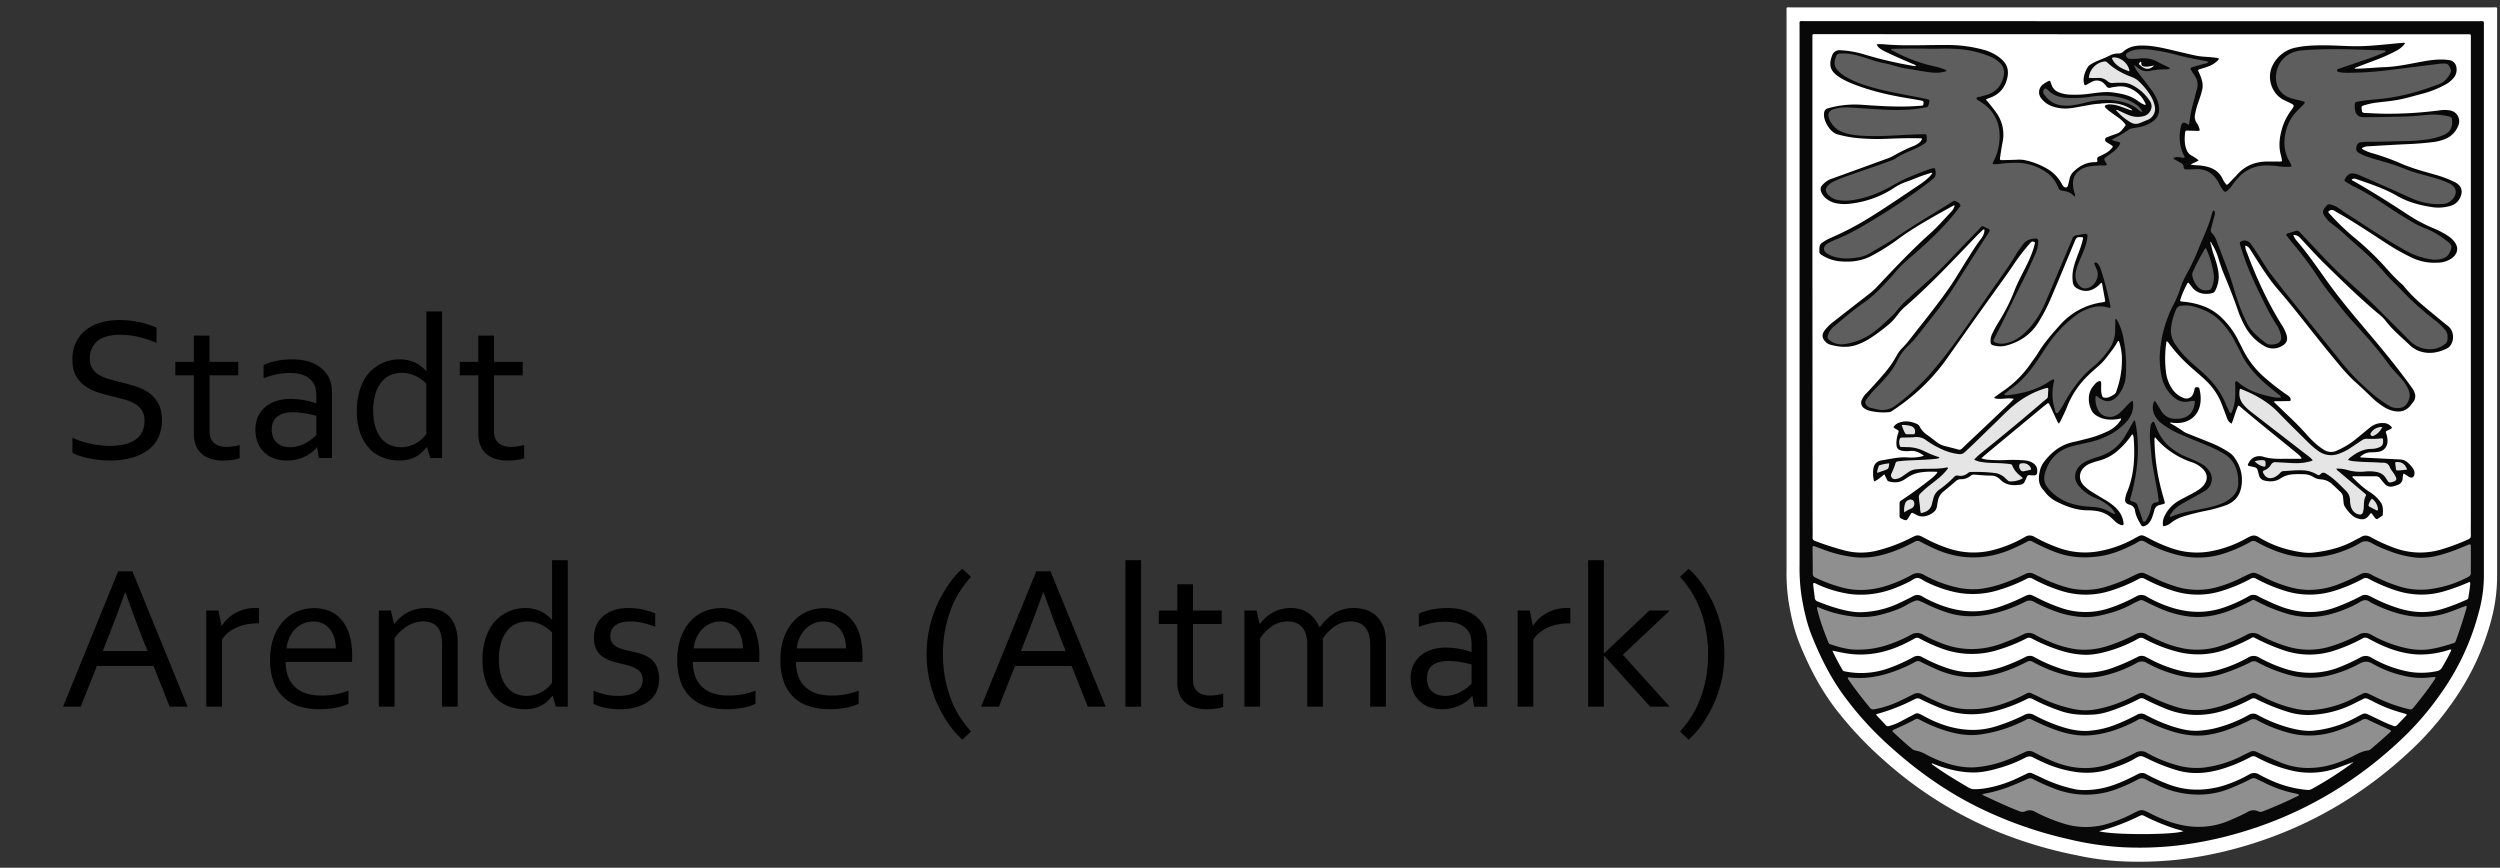 <svg id="schwarzweiß_Bild" data-name="schwarzweiß Bild" xmlns="http://www.w3.org/2000/svg" viewBox="0 0 1812.34 629.04"><rect x="0" y="0" width="1812.34" height="629.04" fill="#333333" stroke="none"/><defs><style>.cls-1{fill:#fff;}.cls-2{fill:#080808;}.cls-3{fill:#8f8f8f;}.cls-4{fill:#989898;}.cls-5{fill:#4e4e4e;}.cls-6{fill:#ebebeb;}.cls-7{fill:#cbcbcb;}.cls-8{fill:#5e5e5e;}.cls-9{fill:#e5e5e5;}.cls-10{fill:#e3e3e3;}.cls-11{fill:#e1e1e1;}.cls-12{fill:#e2e2e2;}.cls-13{fill:#e0e0e0;}.cls-14{fill:#dedede;}.cls-15{fill:#f2f2f2;}.cls-16{fill:#f7f7f7;}</style></defs><title>Zeichenfläche 1</title><path class="cls-1" d="M1552.62,5.34h254.43c3.57,0,3.19-.55,3.19,3.13q0,204.43,0,408.85a122.58,122.58,0,0,1-4.16,31.81A183.94,183.94,0,0,1,1780,506.09a221.63,221.63,0,0,1-28,33.77c-37.67,36.69-81.82,62.17-132.84,75.7a286,286,0,0,1-40,7.61,266.08,266.08,0,0,1-40.27,1.28,199.73,199.73,0,0,1-33.23-4.39,314.33,314.33,0,0,1-57.56-17.15,287.76,287.76,0,0,1-82.15-51.56,268.41,268.41,0,0,1-35.49-37.8c-10.93-14.42-19.15-30.29-25.89-47-4.07-10.1-6.39-20.62-8.09-31.33a140.78,140.78,0,0,1-1.34-22.21q0-202.19,0-404.39c0-3.8-.54-3.27,3.28-3.27Z"/><path class="cls-2" d="M1552.77,15.36h244.56c3.58,0,3.33-.56,3.33,3.34q0,199.92,0,399.83a101,101,0,0,1-3.89,26,179.53,179.53,0,0,1-26,56.33,215.1,215.1,0,0,1-26.18,31.5c-36.36,35.58-79,60.27-128.25,73.34a272.66,272.66,0,0,1-38.56,7.32,244.47,244.47,0,0,1-39.51,1.14,217.68,217.68,0,0,1-37.64-5.58,296.25,296.25,0,0,1-67-23.55c-23.12-11.47-43.85-26.27-63-43.46A239.56,239.56,0,0,1,1336.44,504c-9.54-13.17-16.76-27.56-22.81-42.61-3.9-9.71-6.12-19.81-7.75-30.11a138.33,138.33,0,0,1-1.31-21.74q0-195.24,0-390.48c0-4.36-.63-3.75,3.85-3.75Z"/><path class="cls-1" d="M1552.56,24.84h235.17c4,0,3.48-.5,3.48,3.39q0,172.9,0,345.8c0,4.64-.07,9.28,0,13.92a2.81,2.81,0,0,1-1.94,3.08,157.49,157.49,0,0,1-19.75,7.37,53.82,53.82,0,0,1-34.14-1.35,122.8,122.8,0,0,1-16.77-7.68c-2.51-1.39-4.75-1.53-7.19,0-1.41.9-3,1.51-4.46,2.34-9.3,5.23-19.45,7.65-29.91,8.89-5.05.6-10.06-.4-15-1.44a77.74,77.74,0,0,1-25.05-10,5.56,5.56,0,0,0-5-.59,26.28,26.28,0,0,0-4.09,2,84.24,84.24,0,0,1-26.1,9.22,55.73,55.73,0,0,1-28.33-2.63,108.06,108.06,0,0,1-14.91-6.55c-6.64-3.5-5.71-3.26-12,.17a82.24,82.24,0,0,1-26.15,9,55.73,55.73,0,0,1-28.32-2.75,112.56,112.56,0,0,1-17.23-7.82,6.33,6.33,0,0,0-7,.09,90.58,90.58,0,0,1-21.37,9,56.91,56.91,0,0,1-34-.77,103.13,103.13,0,0,1-16.93-7.29c-5.24-2.81-5.26-2.81-10.62-.15a113.83,113.83,0,0,1-24.66,9.17,47.31,47.31,0,0,1-23.24-.25,208.36,208.36,0,0,1-21.21-6.84,2.33,2.33,0,0,1-1.82-2.59c.1-4.16,0-8.32,0-12.48q-.07-93.11-.14-186.22,0-81.47,0-162.94c0-3.68-.27-3.19,3.22-3.19Z"/><path class="cls-3" d="M1791.22,405.79c0,3.12-.06,6.24,0,9.36a3,3,0,0,1-1.83,3,79.93,79.93,0,0,1-25.57,8.58,52.1,52.1,0,0,1-23.26-1.25,104,104,0,0,1-13.91-5.23c-2.54-1.17-5.11-2.31-7.54-3.69a8.09,8.09,0,0,0-8.4-.07,144.35,144.35,0,0,1-14.15,6.53,59.29,59.29,0,0,1-24.1,4.58,52.37,52.37,0,0,1-11.36-1.7,93.5,93.5,0,0,1-20.1-7.75,46.31,46.31,0,0,0-5.43-2.53,5.08,5.08,0,0,0-3.73,0c-2.63,1-5.1,2.31-7.61,3.53a99.39,99.39,0,0,1-16.08,6.24,52.78,52.78,0,0,1-31.42-.42,111,111,0,0,1-15.56-6.26c-2-1-4-1.93-6.06-2.89a5.87,5.87,0,0,0-4.88-.11c-1.79.7-3.5,1.57-5.22,2.43a115.16,115.16,0,0,1-18.51,7.28,51,51,0,0,1-29.56,0,111.37,111.37,0,0,1-18-7.18c-1.51-.74-3-1.46-4.53-2.2a6.55,6.55,0,0,0-6.2.06,138.55,138.55,0,0,1-14.77,6.32,80.4,80.4,0,0,1-17.88,4.49,52.55,52.55,0,0,1-18.56-1.46,89.31,89.31,0,0,1-22.28-8.72,8.53,8.53,0,0,0-9,.08,96.06,96.06,0,0,1-19.86,8.37c-10.37,3-20.76,3.45-31.24.52a108.79,108.79,0,0,1-18.39-6.89,3.17,3.17,0,0,1-2.13-3.28c.07-5.52-.05-11-.1-16.56,0-.64,0-1.28,0-1.92.11-1.21.35-1.4,1.53-1,2.71,1,5.38,2,8.1,3a92.81,92.81,0,0,0,21.46,4.93c8.93.87,17.52-.76,25.93-3.67a113.25,113.25,0,0,0,17.07-7.63,3.81,3.81,0,0,1,4,0c3.18,1.68,6.4,3.3,9.67,4.81q27,12.46,54.7,1.39a134.72,134.72,0,0,0,13.21-6.28,3.5,3.5,0,0,1,3.78.05,131.87,131.87,0,0,0,15.89,7.32c11.28,4.44,22.84,5,34.68,2.94,8.39-1.45,16-4.85,23.56-8.63,1.64-.82,3.17-2.27,4.94-2.3s3.3,1.47,4.94,2.29a94.37,94.37,0,0,0,25.49,9A60.41,60.41,0,0,0,1613,401a103.72,103.72,0,0,0,18.61-8.27,3.59,3.59,0,0,1,4,0,98,98,0,0,0,20.93,8.91c16.46,4.62,32.31,2.46,47.69-4.48a49.72,49.72,0,0,0,6.58-3.45c2.82-1.83,5.43-1.71,8.28-.09a87.83,87.83,0,0,0,12.9,5.8,73.93,73.93,0,0,0,20.46,4.9,47.38,47.38,0,0,0,14.26-1.43c7.43-1.73,14.48-4.56,21.49-7.5,3-1.27,3-1.27,3,2C1791.22,400.19,1791.22,403,1791.22,405.79Z"/><path class="cls-3" d="M1317.24,440.17a4.31,4.31,0,0,1,2.38.68,88.85,88.85,0,0,0,26.25,6.33,54.84,54.84,0,0,0,19.23-2c6.34-1.74,12.56-3.76,18.21-7.26a27.82,27.82,0,0,1,4.76-2.27,4.37,4.37,0,0,1,3.49,0c1.6.72,3.23,1.4,4.8,2.19a110.85,110.85,0,0,0,14.64,6c10.61,3.59,21.35,3.61,32.2,1.32a98.2,98.2,0,0,0,22.19-7.59c.87-.41,1.76-.78,2.59-1.26a6.23,6.23,0,0,1,6.56,0,115.86,115.86,0,0,0,19.89,8.33,67.67,67.67,0,0,0,14.85,2.62c6.65.48,13-.8,19.39-2.6a74.87,74.87,0,0,0,17.33-6.93c1.52-.88,3.18-1.5,4.75-2.3a3.48,3.48,0,0,1,3.4.13c3.65,1.81,7.32,3.6,11.06,5.23a76.15,76.15,0,0,0,21.13,6.08c10,1.25,19.6-.4,29-3.82a139.33,139.33,0,0,0,15.11-6.74c3.67-1.86,2.4-1.93,6.32,0a120.06,120.06,0,0,0,22,8.82,57,57,0,0,0,31,0,89.46,89.46,0,0,0,19.34-7.71c1.74-1,3.5-2.27,5.46-2.36s3.48,1.45,5.19,2.3c8.58,4.24,17.42,7.62,26.94,9.11a57.61,57.61,0,0,0,27.69-2.33c3.71-1.25,7.35-2.72,11-4.1.6-.22,1.19-.49,1.79-.68s1.11,0,1,.83c-.12.63-.31,1.24-.48,1.86-2.12,7.38-4.57,14.66-7.15,21.89-.35,1-.65,1.93-1.85,2.3-6.34,2-12.68,3.92-19.33,4.63-6.89.74-13.55-.44-20.13-2.29a89.14,89.14,0,0,1-20.11-8.37,8.89,8.89,0,0,0-9.28-.06,117.5,117.5,0,0,1-20.59,8.52,53,53,0,0,1-31,0,100.09,100.09,0,0,1-20.34-8.47,8.94,8.94,0,0,0-9.3,0,118,118,0,0,1-18.72,8,53.85,53.85,0,0,1-25.81,2.08,79.61,79.61,0,0,1-19-6,95.89,95.89,0,0,1-9-4.45,7.81,7.81,0,0,0-8,0,135.61,135.61,0,0,1-18.75,8c-8.64,2.89-17.42,4.06-26.47,2.5a78.62,78.62,0,0,1-18.07-5.57,89.69,89.69,0,0,1-9.27-4.52,8.67,8.67,0,0,0-8.88-.32c-4.65,2.32-9.47,4.28-14.33,6.14-15.48,5.94-30.91,6.07-46.3-.36a86.22,86.22,0,0,1-10.66-4.94c-.34-.2-.72-.36-1.06-.56a8.39,8.39,0,0,0-8.88-.1,99.71,99.71,0,0,1-15.1,6.74,68.17,68.17,0,0,1-26.38,4.07c-5.89-.34-11.47-2-17-3.84a2.28,2.28,0,0,1-1.5-1.43c-3.25-8.18-6.38-16.4-8.29-25C1317.14,440.49,1317.19,440.41,1317.24,440.17Z"/><path class="cls-3" d="M1765.63,490.77a6.14,6.14,0,0,1-1.42,2.89c-4.48,6.73-9.5,13.06-14.59,19.34a2.82,2.82,0,0,1-3.29,1.11,112.28,112.28,0,0,1-24.74-9c-1.64-.83-3.32-1.58-5-2.36a4,4,0,0,0-3.69.08c-1.71.87-3.46,1.67-5.15,2.57a79,79,0,0,1-32.47,9.42,45,45,0,0,1-13.06-1.48,94.47,94.47,0,0,1-22.38-8.46c-6.78-3.53-5.79-3.22-11.93-.25-8,3.89-16.17,7.29-25,9.05a49.37,49.37,0,0,1-26-1.46,114.18,114.18,0,0,1-17.76-7.2c-1.34-.72-2.77-1.25-4.12-2a5.27,5.27,0,0,0-5.26.11c-1.41.76-2.87,1.42-4.29,2.15a94.51,94.51,0,0,1-25.77,8.88,40.86,40.86,0,0,1-16-.08,99.85,99.85,0,0,1-26.18-9.17c-1.56-.81-3.21-1.46-4.76-2.27a3.7,3.7,0,0,0-3.82.19,110.61,110.61,0,0,1-17.15,7.42A71.68,71.68,0,0,1,1424,514c-7-.45-13.49-2.61-19.81-5.4q-5.59-2.47-11-5.31a6.06,6.06,0,0,0-5.94-.1c-3.36,1.68-6.71,3.39-10.12,5a73.4,73.4,0,0,1-18.42,6,2.89,2.89,0,0,1-3.11-1.11c-5.4-6.54-10.62-13.22-15.43-20.21a2.71,2.71,0,0,1-.69-1.41c.31-.53.75-.43,1.11-.39,12.15,1.5,23.71-.91,35-5.28a91.8,91.8,0,0,0,12.61-5.86,4.13,4.13,0,0,1,4.45,0c3.56,1.82,7.2,3.48,10.84,5.12,15.67,7.07,31.65,7.68,47.94,2.31a122.15,122.15,0,0,0,17.89-7.54,4.21,4.21,0,0,1,4.45.07,98.88,98.88,0,0,0,27.75,10.41,53.36,53.36,0,0,0,21.89-.09,92.2,92.2,0,0,0,25.51-9.55,6.75,6.75,0,0,1,7.46,0,95.21,95.21,0,0,0,23.21,9,56,56,0,0,0,31.21-1.12,137.28,137.28,0,0,0,20.84-8.54,4.5,4.5,0,0,1,4.66,0,110,110,0,0,0,22.87,9.2,56.87,56.87,0,0,0,30.32.18,90.27,90.27,0,0,0,20.93-8.22c3.29-1.85,6-2,9.45-.06a82.09,82.09,0,0,0,22.29,8.68,53.52,53.52,0,0,0,19,1.35C1762.56,490.91,1764,490.88,1765.63,490.77Z"/><path class="cls-3" d="M1672.88,556.75a53,53,0,0,1-20.67-4.46c-5.46-2.27-10.86-4.7-16.24-7.17a5.18,5.18,0,0,0-5,0c-1.48.8-3,1.41-4.53,2.2a83,83,0,0,1-28.64,9.12,51.09,51.09,0,0,1-20.16-1.88,96.29,96.29,0,0,1-21.23-8.8,8.1,8.1,0,0,0-8.57.06,140,140,0,0,1-16.69,7.31c-14.62,5.55-29,4.59-43.22-1.41q-6.86-2.89-13.44-6.37a6.78,6.78,0,0,0-6.61-.12c-4.48,2.12-9,4.2-13.64,5.93a80.8,80.8,0,0,1-21.42,5c-8.63.73-16.86-1.08-24.91-4a85.76,85.76,0,0,1-11.8-5.32,24.55,24.55,0,0,0-7.38-2.75,5.9,5.9,0,0,1-2.78-1.31c-4.5-3.73-8.82-7.65-13.09-11.64-1.38-1.29-1.35-1.54.35-2.3,5.19-2.31,10.34-4.71,15.33-7.42,1.23-.67,2.12-.17,3.12.35a109,109,0,0,0,18.3,7.77c8.09,2.52,16.33,4.06,24.82,3a98.23,98.23,0,0,0,27.62-7.75c2.27-1,4.53-2,6.72-3.19a3.55,3.55,0,0,1,3.59,0,168.31,168.31,0,0,0,16.49,7.19c8.19,3,16.56,4.91,25.36,4.31a76.49,76.49,0,0,0,22.56-5.32,100.71,100.71,0,0,0,12.81-6,4,4,0,0,1,4.22,0,129.1,129.1,0,0,0,21.07,8.62c8.3,2.45,16.71,3.62,25.35,2.32a80.49,80.49,0,0,0,16.85-4.62,137.76,137.76,0,0,0,13.59-6,5,5,0,0,1,5.3,0,101.44,101.44,0,0,0,22.89,9.15c13.1,3.49,25.83,2.13,38.36-2.62a113.07,113.07,0,0,0,14.84-6.75,4.25,4.25,0,0,1,4.44,0c4.66,2.29,9.42,4.39,14.15,6.56.44.2.89.37,1.31.6,1.27.66,1.33.87.27,1.85q-3.54,3.24-7.14,6.41c-2.1,1.84-4.26,3.63-6.38,5.46a4.6,4.6,0,0,1-2.51,1.3c-3.5.38-6.58,1.93-9.63,3.52a88.59,88.59,0,0,1-15.73,6.47A61.86,61.86,0,0,1,1672.88,556.75Z"/><path class="cls-1" d="M1314.7,422.57a5.23,5.23,0,0,1,2.45.88,85.88,85.88,0,0,0,24.51,7.24,63.7,63.7,0,0,0,20-.83c7.94-1.52,15.28-4.57,22.47-8.14,2-1,3.92-2.85,6-2.74s3.87,1.73,5.81,2.68a90.19,90.19,0,0,0,22.34,7.82,62.25,62.25,0,0,0,31.71-2.1,111.33,111.33,0,0,0,19.28-7.86,4.1,4.1,0,0,1,4.42.1,115.08,115.08,0,0,0,20.5,8.68,58.51,58.51,0,0,0,35.63,0,113.34,113.34,0,0,0,20.75-8.69,3.93,3.93,0,0,1,4.19,0,120.92,120.92,0,0,0,20.53,8.62,57.7,57.7,0,0,0,35.39.12,111.5,111.5,0,0,0,21.17-8.91,3.17,3.17,0,0,1,3.5,0,116.32,116.32,0,0,0,21.19,8.89,59.31,59.31,0,0,0,35.87-.09,113.07,113.07,0,0,0,20.52-8.64,3.86,3.86,0,0,1,4.17,0,126.36,126.36,0,0,0,17.55,7.7c12.61,4.48,25.27,5.08,38.12,1.06a142.13,142.13,0,0,0,15.09-5.47c.86-.38,1.74-.72,2.61-1.08a3.6,3.6,0,0,1,.18,2.47q-.28,2.74-.72,5.47c-.91,5.64.16,4-5,6.37a135.21,135.21,0,0,1-13.69,5.11c-10,3.3-19.95,3.13-30,.44a113.51,113.51,0,0,1-21.75-8.78c-.71-.36-1.43-.71-2.16-1a6,6,0,0,0-5.72.19,153.21,153.21,0,0,1-18.39,8.17c-12.79,4.75-25.51,4.43-38.27,0a111.89,111.89,0,0,1-11.48-4.84c-2.16-1-4.38-2-6.45-3.19a6.55,6.55,0,0,0-7.21.21,101.36,101.36,0,0,1-16.09,7.4c-14.32,5.36-28.51,4.65-42.68-.48a87.76,87.76,0,0,1-14.77-6.85,7.06,7.06,0,0,0-7.66-.13,117.51,117.51,0,0,1-19.32,8.42,54,54,0,0,1-34.85,0,128.32,128.32,0,0,1-18.07-7.7c-5.09-2.59-5.11-2.58-10.22-.07a132.67,132.67,0,0,1-18.2,7.39c-12.06,3.85-24.07,3.55-36.11-.08a86.73,86.73,0,0,1-18.22-7.89,6.45,6.45,0,0,0-7-.15c-3.36,1.84-6.84,3.48-10.31,5.11a68.46,68.46,0,0,1-26.39,6.39c-5.67.25-11.13-.94-16.55-2.38a141.28,141.28,0,0,1-15.63-5.38,3,3,0,0,1-2.18-2.77c-.28-2.78-.69-5.55-1-8.33A4.08,4.08,0,0,1,1314.7,422.57Z"/><path class="cls-1" d="M1328.35,471.67c2.83.58,5.16,1.06,7.49,1.53,15.68,3.12,30.52.44,44.73-6.48,2.51-1.22,5-2.46,7.45-3.85a3.19,3.19,0,0,1,3.52,0,119.76,119.76,0,0,0,15.71,7.13,62.86,62.86,0,0,0,41.62,1,120.37,120.37,0,0,0,20.19-8.18,3.65,3.65,0,0,1,3.78,0,121.69,121.69,0,0,0,24,9.67,61.93,61.93,0,0,0,14.43,2.18c6.57.16,12.85-1.36,19.06-3.23a101.45,101.45,0,0,0,19.8-8.48,3.8,3.8,0,0,1,4.16,0,105.87,105.87,0,0,0,23.79,9.41,59.49,59.49,0,0,0,36.51-1.88,149.41,149.41,0,0,0,15.33-6.8c4.39-2.22,2.59-2.24,7.15,0a144,144,0,0,0,18.8,7.81,57.14,57.14,0,0,0,36.74,0,119.9,119.9,0,0,0,20-8.63,3.8,3.8,0,0,1,4-.1c2.83,1.49,5.66,3,8.55,4.34,8.61,4,17.6,6.8,27.14,7.33a66,66,0,0,0,22-3,6.8,6.8,0,0,1,2.69-.59,3.17,3.17,0,0,1-.55,1.7c-1.79,3.84-3.9,7.52-6,11.21a5.41,5.41,0,0,1-3.9,2.77,53,53,0,0,1-23.08-.17,86,86,0,0,1-24.44-9.65,7.5,7.5,0,0,0-8.1,0,136.28,136.28,0,0,1-13.45,6.32,57.75,57.75,0,0,1-41.7,1.51,99.86,99.86,0,0,1-15.24-6.38c-.85-.45-1.73-.84-2.54-1.34a7.54,7.54,0,0,0-8.5,0,97.47,97.47,0,0,1-20.07,8.44,54.75,54.75,0,0,1-31.66.22,95.51,95.51,0,0,1-18.47-7.31l-3.61-1.9a6.08,6.08,0,0,0-6.14,0,149.77,149.77,0,0,1-17.1,7.53,57,57,0,0,1-40.56.21,103.92,103.92,0,0,1-16.84-7.5,6.57,6.57,0,0,0-6.79-.19,126.08,126.08,0,0,1-14.26,6.25,72.57,72.57,0,0,1-28,4.65c-6.81-.31-13.2-2.29-19.47-4.74a110.18,110.18,0,0,1-13-6.08,6.28,6.28,0,0,0-6.55,0,119.43,119.43,0,0,1-19.27,8.52,58.79,58.79,0,0,1-30.29,1.78,2,2,0,0,1-1.59-.88A155.91,155.91,0,0,1,1328.35,471.67Z"/><path class="cls-3" d="M1438,575.51a103.86,103.86,0,0,0,21.36-6.28c3.56-1.44,7.09-3,10.56-4.58a3.87,3.87,0,0,1,3.82.09,140.71,140.71,0,0,0,16,7.14,62.64,62.64,0,0,0,45.26-.07,117.32,117.32,0,0,0,14.84-6.74,5.42,5.42,0,0,1,5.8,0c2.88,1.57,5.88,2.91,8.85,4.3a67.68,67.68,0,0,0,34,6.49,58.58,58.58,0,0,0,17.69-4.11,164.42,164.42,0,0,0,15.3-6.91,4.18,4.18,0,0,1,4.48-.11c1.52.88,3.2,1.46,4.75,2.29a90,90,0,0,0,22.3,8,16.14,16.14,0,0,1,3.68,1.06c-.13.83-.87.91-1.38,1.17-8.09,4.05-16.39,7.62-24.81,10.91a4.16,4.16,0,0,1-3.45,0,8.1,8.1,0,0,0-7.78.52c-4,2.21-8.2,4-12.37,5.82-13.91,6.14-28,6.3-42.39,1.75a102.2,102.2,0,0,1-15.47-6.5c-6.43-3.28-6.51-3.27-12.88,0a101.93,101.93,0,0,1-18.19,7.41,53.67,53.67,0,0,1-31,.17,121.87,121.87,0,0,1-21.74-8.84,7.29,7.29,0,0,0-6.87-.39,5.25,5.25,0,0,1-4.36,0c-9.07-3.42-17.77-7.65-26.57-11.69C1437.19,575.83,1437.65,575.7,1438,575.51Z"/><path class="cls-1" d="M1744.75,518c-.13.78-.8,1.16-1.28,1.66-1.53,1.64-3.1,3.24-4.63,4.87-2.18,2.32-2.17,2.32-5.26,1.15-5.25-2-10.18-4.63-15.25-7-4-1.87-4-1.94-8,.14a108.22,108.22,0,0,1-12.53,6,81.36,81.36,0,0,1-20.71,4.87c-5.9.55-11.63-.61-17.3-2.07a104.5,104.5,0,0,1-23.28-9.44,6,6,0,0,0-6.29.06,98.63,98.63,0,0,1-25.14,9.88,68.21,68.21,0,0,1-11.62,1.62c-6.34.33-12.38-1.19-18.35-3.06a118,118,0,0,1-19.79-8.55,6.07,6.07,0,0,0-6.12,0,141.87,141.87,0,0,1-16.78,7.68,67.08,67.08,0,0,1-18.2,4c-7.49.5-14.61-1.21-21.62-3.59a121.25,121.25,0,0,1-18-7.87,7,7,0,0,0-7.21,0,133.74,133.74,0,0,1-20,8.05c-11.49,3.77-23,3.43-34.49.3a84.06,84.06,0,0,1-18.11-7.55c-5.76-3.13-5-2.3-9.43-.09-2.87,1.41-5.65,3-8.49,4.46a34.16,34.16,0,0,1-7.4,2.77,2,2,0,0,1-2.2-.41c-2.38-2.57-4.81-5.11-7.23-7.68.42-.67,1.08-.72,1.66-.89a137.65,137.65,0,0,0,25.18-9.87c.42-.22.88-.39,1.3-.62a4,4,0,0,1,4.06,0c4.55,2.35,9.25,4.36,14,6.32,13,5.37,26.19,5.94,39.72,2.46a114.72,114.72,0,0,0,23.5-8.87,3.92,3.92,0,0,1,4,0,139.68,139.68,0,0,0,22.08,9.26c7.08,2.17,14.3,2.41,21.6,2.06,7.58-.37,14.49-3.1,21.42-5.81a115,115,0,0,0,12-5.5,3.79,3.79,0,0,1,4,0c4.81,2.54,9.79,4.71,14.81,6.8,14.55,6.06,29.22,6.13,44.05,1.21a110.88,110.88,0,0,0,18.46-8,3.56,3.56,0,0,1,3.75,0,143.38,143.38,0,0,0,24.92,9.9,48.76,48.76,0,0,0,17.11,1.47,76.63,76.63,0,0,0,30.18-8.76c1.7-.9,3.47-1.65,5.14-2.59a3.47,3.47,0,0,1,3.61-.07c1,.52,2.06.89,3,1.42a104,104,0,0,0,22.26,8.78c.84.23,1.67.54,2.5.83A1.61,1.61,0,0,1,1744.75,518Z"/><path class="cls-1" d="M1704.38,553.86A261.14,261.14,0,0,1,1675.84,572a5.79,5.79,0,0,1-3.45.63,80.66,80.66,0,0,1-25.19-6.52,101.28,101.28,0,0,1-9.47-4.65,6.72,6.72,0,0,0-7.18-.07,93.37,93.37,0,0,1-20.72,8.75c-12.78,3.37-25.45,3.2-37.92-1.6a123,123,0,0,1-15.69-7.17,6.23,6.23,0,0,0-6.51-.14c-7,3.61-14.18,7.05-21.84,9.21a61.18,61.18,0,0,1-19.69,2.22,27.67,27.67,0,0,1-5.21-.8,104.15,104.15,0,0,1-22.58-7.9c-2.35-1.19-4.81-2.17-7.17-3.33a4,4,0,0,0-3.67.13c-2.61,1.22-5.19,2.5-7.8,3.69a86.08,86.08,0,0,1-22.12,6.94,47.3,47.3,0,0,1-8.35.72,7.85,7.85,0,0,1-3.91-1c-8.84-5.17-17.62-10.41-25.92-16.43-.43-.31-1-.53-1.14-1.16.87-.22,1.54.34,2.25.62,9.1,3.51,18.45,5.82,28.25,5.86,6.7,0,13.14-1.64,19.51-3.53a98.83,98.83,0,0,0,18.2-7.36,5.28,5.28,0,0,1,5.4,0c3,1.56,6,3,9.08,4.34a85.2,85.2,0,0,0,22.32,6.25,54.25,54.25,0,0,0,24.38-2.2c6-2,11.93-4.07,17.43-7.3,4.73-2.78,4.82-2.61,9.85-.17a129.5,129.5,0,0,0,22.08,8.61c10.71,2.94,21.21,1.95,31.67-1.18a111.9,111.9,0,0,0,20.77-8.65,3.93,3.93,0,0,1,4.18,0,103.27,103.27,0,0,0,25.91,9.87,57.92,57.92,0,0,0,33.49-2.21c2.92-1.1,5.84-2.16,8.77-3.24C1704.33,553.16,1704.49,553.39,1704.38,553.86Z"/><path class="cls-1" d="M1521.7,602.56a157.77,157.77,0,0,0,29.69-11.23,3.17,3.17,0,0,1,3.12.2,153.16,153.16,0,0,0,21.86,9.09c2.12.67,4.27,1.25,6.48,1.89C1576.81,605.32,1531.06,605.43,1521.7,602.56Z"/><path class="cls-4" d="M1704.38,553.86l-.56-.58a2.9,2.9,0,0,1,2.09-.76A2.16,2.16,0,0,1,1704.38,553.86Z"/><path class="cls-5" d="M1438,575.51l-.52.89c-.31-.07-.62-.22-.45-.58S1437.63,575.48,1438,575.51Z"/><path class="cls-2" d="M1603,178.13a53.79,53.79,0,0,0,2.35,8c1.57,4.87,3.13,9.74,3.08,15a22.33,22.33,0,0,1-2.69,9.85,2.72,2.72,0,0,1-1.81,1.42c-4.75,1.43-11.22.75-14.9-4.33-.79-1.1-1.69-2.12-2.48-3.11-.89,0-.95.68-1.19,1.13a65.9,65.9,0,0,0-4.1,9.19c-1.11,3.21-1.57,3.15,2.13,3.5a54.59,54.59,0,0,1,13.76,3.12,37.82,37.82,0,0,1,14,9,58.24,58.24,0,0,1,10.92,14.8c1.25,2.5,2.6,5,3.8,7.48a65,65,0,0,0,15.37,20.06,169.66,169.66,0,0,0,16.66,13,9.16,9.16,0,0,1,1.88,1.48,2.86,2.86,0,0,1,.8,2.42c-.28.89-1.38.59-2.13.61-2.48.08-5,.08-7.44.11h-2.33c-.07,1,.59,1.32,1,1.73,3.51,3.39,7,6.75,10.57,10.13,4.16,4,8.23,8.06,12,12.41a75.17,75.17,0,0,0,6.79,6.78,47.47,47.47,0,0,0,5.19,3.86,9.51,9.51,0,0,0,9.73.92,57,57,0,0,0,13.16-7.81c3.63-2.88,7.18-5.87,10.78-8.8a14,14,0,0,1,10-3.38,7.21,7.21,0,0,1,6.2,3.45,6.29,6.29,0,0,1-2.48,1.53c-2.5,1.27-2.29.85-1.53,3.31a14.8,14.8,0,0,1,.7,5,7.54,7.54,0,0,1-6.19,7.48,32.23,32.23,0,0,1-5.73.42,11.4,11.4,0,0,0-7.9,3.3c.35.67.88.47,1.31.49q14,.73,28,1.42a8.1,8.1,0,0,1,4.43,1.65,20.28,20.28,0,0,1,4.82,5.3,5.54,5.54,0,0,1,.79,3.45c-.12,2.47-1.89,3.44-4.07,2.15a30.78,30.78,0,0,0-3.87-2.39,13.69,13.69,0,0,0-.59,3.49,5.13,5.13,0,0,1-3.24,4.64,22.57,22.57,0,0,1-3.64,1.17,5.89,5.89,0,0,1-6.28-1.94c-1.13-1.24-2.18-2.55-3.23-3.87a3.68,3.68,0,0,0-3.11-1.47c-5.44,0-10.88,0-16.32,0-.23,0-.48,0-.61.25a.57.57,0,0,0,.18.63c3.92,3.89,7.85,7.72,12.6,10.67a27.58,27.58,0,0,1,7.64,7.19c2,2.73,1.74,5.9,1.58,9,0,.93-1,1.2-1.6,1.66-3,2.22-3,2.21-5.25-.81l-1.42-1.87c-.83.13-1,.82-1.4,1.29-2.42,3.12-4.36,3.75-8.17,2.68a11.74,11.74,0,0,1-4.38-2.4,26.85,26.85,0,0,1-5.23-6.22,6.41,6.41,0,0,1-.94-2.94q-.19-2-.42-4.06a5.43,5.43,0,0,0-1.59-3.41c-2.08-2-4.12-4-6.28-5.93a13,13,0,0,0-8.46-3.51,10.92,10.92,0,0,1-5.39-1.85,13.62,13.62,0,0,0-6.84-1.88,67.46,67.46,0,0,0-8.39.13,18.22,18.22,0,0,0-8.48,3c-3.57,2.36-7.52,2.42-11.54,1.48a5.11,5.11,0,0,1-4-4c-.29-1.16-.61-2.32-.94-3.47a2.79,2.79,0,0,0-2.27-2.2c-1.25-.25-2.48-.62-3.73-.87-1-.2-1.38-.49-.87-1.6,2-4.26,5.52-6.17,10.13-5.37l.23.05c6,2,12.14,1.72,18.29,1.67,2.8,0,5.6,0,8.4,0,.52,0,1.11.2,1.72-.45a15.37,15.37,0,0,0-3.22-3.37q-6.86-5.63-13.77-11.22c-9.14-7.4-18.27-14.81-27.23-22.43-.47-.4-.84-1-1.78-1-1.93,4.12-2.92,8.67-4.78,13a6.76,6.76,0,0,1-3.23-3.75c-1.24-3.37-2.52-6.74-3.79-10.1a46.29,46.29,0,0,0-11.28-17.07c-3.27-3.18-6.79-6.08-10.21-9.1a115.08,115.08,0,0,1-16.82-18c-.45-.61-.77-1.39-1.81-1.75-.2,1.39-.45,2.69-.57,4a79.86,79.86,0,0,0,.29,19.39,27.06,27.06,0,0,0,5.29,12.45,17.08,17.08,0,0,0,7.09,5.19,5.24,5.24,0,0,0,7.25-3.06,19.72,19.72,0,0,0,1-3.45c.22-1.07.9-1.15,1.76-1.17s1.47.16,1.72,1.19c1.15,4.76,1.38,9.5-.25,14.19-2.18,6.25-7.79,10.19-14.92,10.56a22.21,22.21,0,0,1-6-.43c0,.88.65.93,1.07,1.18a94.67,94.67,0,0,1,8.51,5.39,14.32,14.32,0,0,0,3.21,1.59c5.56,2.24,11.15,4.42,16.69,6.69a74.49,74.49,0,0,1,13.34,7,13.94,13.94,0,0,1,3.61,3.47c4.87,6.79,6.68,14.27,4.88,22.49-1.32,6-5.12,10-10.79,12.21a106.72,106.72,0,0,1-15.72,4.27,155.48,155.48,0,0,0-15.1,3.84,27.28,27.28,0,0,0-8.92,4.54,11.83,11.83,0,0,1-4.87,2.5c-.8.18-1.2-.08-1.24-.93a11.37,11.37,0,0,1,.8-5.39,25.64,25.64,0,0,1,11.26-12.37c2.59-1.43,5.21-2.8,7.83-4.17a53.05,53.05,0,0,0,6.61-3.9,14.7,14.7,0,0,0,3-2.73c2.65-3.37,3.58-7.53-.3-11.68a20.51,20.51,0,0,0-8.5-5.21,59.92,59.92,0,0,1-21.13-12.47,65.49,65.49,0,0,1-5.21-5.54c-.74,1.09-.43,2.13-.42,3.08a150.55,150.55,0,0,0,4.89,34.83c.74,2.86,1.57,5.7,2.34,8.55.42,1.53.39,1.59-1.07,2-.92.28-1.86.48-2.78.75a4.68,4.68,0,0,0-3.47,3.6c-.41,1.71-1,3.38-1.54,5a13.37,13.37,0,0,1-2.15,4,7.88,7.88,0,0,1-3.43,2.54,1.84,1.84,0,0,1-2.59-.87c-1.9-3.17-3.71-6.4-4.32-10.08a5,5,0,0,0-4-4.5,8.3,8.3,0,0,1-1.33-.55,3,3,0,0,1-1.87-3.27,18.3,18.3,0,0,1,1.31-5.09c5.28-12.58,5.89-25.74,4.93-39.11a7.85,7.85,0,0,0-.71-3c-.92.35-1.22,1.14-1.68,1.76a60,60,0,0,1-10.12,10.85,32.87,32.87,0,0,1-12.72,6.48c-2,.5-4,1.2-5.93,1.91a13.78,13.78,0,0,0-4.34,2.52c-4.35,3.74-4.65,9.39-.68,13.54a30.24,30.24,0,0,0,5.81,4.62c2.77,1.75,5.59,3.42,8.4,5.11a49.14,49.14,0,0,1,7.89,5.44c3.33,3,5.86,6.55,6.55,11.14.12.78.49,1.73-.18,2.28s-1.68,0-2.46-.32c-2.14-.86-3.66-2.55-5.27-4.1a20.43,20.43,0,0,0-11.42-5.64,41,41,0,0,0-6.21-.52c-8.33.07-15.85-2.78-23.12-6.42a24.31,24.31,0,0,1-8.76-7.69,1.45,1.45,0,0,0-.15-.19c-4.15-4.08-4.15-9-2.95-14.22a16.09,16.09,0,0,1,2.69-6.1c5.62-7.57,12.57-13.12,22.09-15,2.59-.5,5.13-1.22,7.69-1.87a79.29,79.29,0,0,0,17.59-6.21,21.83,21.83,0,0,0,8.34-7.4,1.71,1.71,0,0,0,.49-1.46c-.9.16-1.81.34-2.73.48-5.37.8-10.52.34-15.24-2.65a9.37,9.37,0,0,1-3.7-4.28,17.88,17.88,0,0,1-1.37-11.23c.71-3.25,2.62-5.78,4.85-8.12a4,4,0,0,1,1-.69c2.12-1.16,2.8-.75,2.77,1.61,0,2.55-.25,5.12.44,7.64.51,1.85.91,2.16,2.84,2.21,2.4.06,4.2-1.32,6.13-2.45,1.28-.75,1.48-2,1.88-3.21a64.4,64.4,0,0,0,3.64-25.23,41.91,41.91,0,0,0-1.65-8.94c-.15-.5-.39-1-.55-1.38-.49,0-.63.19-.75.4-2.47,4.61-5.84,8.59-9,12.71a42.56,42.56,0,0,1-5.73,5.79c-2.34,2.06-4.7,4.1-6.91,6.31a64.21,64.21,0,0,0-15.17,22.78c-1.24,3.28-2.91,6.4-4.41,9.58-.37.77-.84,1.49-1.38,2.42a6.82,6.82,0,0,1-1.49-2.34c-1.6-3.4-3.17-6.81-4.75-10.22-.24-.51-.51-1-.73-1.51-.37-.85-.83-1.08-1.62-.42-1.1.92-2.29,1.75-3.39,2.67q-20.79,17.22-41.56,34.47c-.85.71-1.65,1.47-2.74,2.45a21.34,21.34,0,0,0,6.06,1.13,109.68,109.68,0,0,0,11.51.17,99.43,99.43,0,0,1,14.62.3,12.14,12.14,0,0,1,5.75,2.2c2.26,1.64,2.87,3.95,2.54,6.57-.18,1.43-.76,1.94-2.22,2a19.32,19.32,0,0,1-3.11-.13,1.76,1.76,0,0,0-2.17,1.33c-.39,1.13-1,2.18-1.49,3.27a3.62,3.62,0,0,1-2.89,2.25c-5.41.81-10.66.6-14.76-3.55a9.44,9.44,0,0,0-7.38-3c-3.67,0-7.34-.4-11-.67a4.14,4.14,0,0,0-3.31.91,10.75,10.75,0,0,1-7.13,2.4,5.27,5.27,0,0,0-3.65,1.47c-2.94,2.59-5.94,5.12-9,7.6a11.15,11.15,0,0,0-3.86,6.72c-.16.78-.31,1.57-.43,2.36-.29,2-.58,3.93-2.27,5.37a13.6,13.6,0,0,1-7,3.33,8.87,8.87,0,0,1-6-1.08c-.68-.41-1.43-.72-2.12-1.13a1.16,1.16,0,0,0-1.8.5c-.67,1.09-1.33,2.19-2,3.25-.94,1.42-1.4,1.59-3,1-.75-.26-1.44-.69-2.16-1a1.67,1.67,0,0,1-1-1.7c0-3.12,0-6.24,0-9.36,0-1.34.92-1.75,1.77-2.31,7.09-4.66,13.9-9.7,20.57-14.95a26.3,26.3,0,0,0,5.11-4.95c-.38-.77-1-.52-1.52-.53a53.88,53.88,0,0,0-11,.5,23,23,0,0,0-9.27,3.71c-1,.69-2,1.35-3,1.94-3.35,1.9-6.89,1.75-10.48.85a2,2,0,0,1-1.3-1.29c-.57-1.22-1.19-2.42-1.89-3.85-2.46,1.85-4.49,4-7.44,5.17a24,24,0,0,1-.59-8.88c.49-3.64,2.44-5.85,6.12-6.42,6.22-1,12.37-2.58,18.77-2.12a34.59,34.59,0,0,0,9.56-.58,5.13,5.13,0,0,0,2.19-.8c-3-2-6-3.69-9.77-3.34a19,19,0,0,1-6-.11c-2.93-.65-3.93-1.72-4.11-4.7a22.69,22.69,0,0,1,1.26-8c.56-1.83.53-1.82-1.06-2.79a7.86,7.86,0,0,1-2.35-1.62,7.48,7.48,0,0,1,3.89-3.17c4.63-1.83,9.11-1,13.48,1a4.31,4.31,0,0,1,1.85,2.15,16.31,16.31,0,0,0,5.15,5.59c2.35,1.66,4.63,3.43,6.9,5.2a16,16,0,0,0,6,2.92c3.18.81,6.36,1.58,9.51,2.48a2.69,2.69,0,0,0,3-.77c3.73-3.62,7.55-7.15,11.33-10.73q11.24-10.65,22.45-21.32c1.21-1.15,2.33-2.39,3.73-3.85-4.91-1.11-9.62.88-14.13-.53-.12-.87.55-1,1-1.33,1.74-1.27,3.49-2.55,5.27-3.77a77.31,77.31,0,0,0,20.25-20.24c1.77-2.57,3.71-5,5.31-7.7,4.45-7.38,10.15-13.75,15.87-20.12a50.16,50.16,0,0,1,30.45-16.31c.47-.07.95-.16,1.41-.26s.87-.34.76-1q-1.18-6.44-2.34-12.89c-1.05.22-1.39.92-1.9,1.39a17.87,17.87,0,0,1-5.12,3.51c-3.92,1.69-7.67,1.1-11.25-1a5.62,5.62,0,0,1-2.83-4.23,28.86,28.86,0,0,1,1-12.34c1.07-3.78,2.55-7.4,3.9-11.08a59.5,59.5,0,0,0,2.38-7.79c.3-1.36.17-1.47-1.27-1.56-2.79-.17-3.45.22-4.54,2.83-5.85,14-11.61,28.07-17.58,42a126.37,126.37,0,0,1-9,17.2c-5.39,8.65-13.31,13.86-23,16.53a17.78,17.78,0,0,1-9.72-.19,2.1,2.1,0,0,1-1.77-2.17,11.71,11.71,0,0,1,1-5.84,96.37,96.37,0,0,1,5.2-9.45,132.77,132.77,0,0,0,11.22-22.51c2-5.09,4.58-9.86,7-14.71,2.85-5.64,5.61-11.32,7.24-17.47a6.89,6.89,0,0,0,.3-1.16c0-.51.53-1.2-.2-1.49s-1.5-.72-2.25-.07a11.51,11.51,0,0,0-1,1,143.7,143.7,0,0,0-12.24,16c-4.49,6.71-9.31,13.2-14,19.76q-17.27,24.08-34.33,48.3a142.08,142.08,0,0,1-24,26,161.94,161.94,0,0,1-15.2,11.31,5,5,0,0,1-2.39,1,43.85,43.85,0,0,1-14.05-1,10.62,10.62,0,0,1-3.9-1.78,4.85,4.85,0,0,1-1.79-6.14,14.47,14.47,0,0,1,3.43-4.86q6.44-6.79,12.53-13.91a76.25,76.25,0,0,0,9.7-14,21,21,0,0,1,3.8-4.92,70.25,70.25,0,0,0,5.34-6.16c9.84-12.61,20-25,29.11-38.15,4.14-6,7.76-12.31,11.66-18.46,3.43-5.4,6.72-10.89,10.63-16,1.57-2,2.81-4.27,2.7-7-.78-.27-1.14.25-1.52.61-1.23,1.14-2.47,2.28-3.63,3.49-12.54,13-24.9,26.22-38,38.73-4.57,4.37-9.2,8.67-14,12.78a37.09,37.09,0,0,0-6,6.47,38.53,38.53,0,0,1-7.64,7.91,135.8,135.8,0,0,1-12.39,9.06,46.39,46.39,0,0,1-9.95,4.71c-6.25,2-12.47,1.4-18.66-.31a7.23,7.23,0,0,1-3.09-1.79c-2.79-2.69-3.3-5.13-1.12-8.28a29.5,29.5,0,0,1,6.22-6.29q12.84-10.07,25.74-20.06a54.91,54.91,0,0,0,6.42-5.77c12.49-13.29,25-26.58,38.61-38.74,5.2-4.64,9.73-9.95,14.52-15a10.44,10.44,0,0,0,2.91-4.84c-.55-.45-.93,0-1.31.18-10.72,5.9-21.44,11.8-31.69,18.5-2.75,1.79-5.44,3.65-8.07,5.62A145.46,145.46,0,0,1,1357,185.33c-7.2,3.87-14.83,4.82-22.78,4.14a28.93,28.93,0,0,1-12.89-4.18c-1.19-.74-2.52-1.29-2.43-3.18.11-2.23-.29-4.51,1.91-6.09a37.37,37.37,0,0,1,7.13-3.92,209.58,209.58,0,0,0,26.14-13.63c6.84-4.15,13.5-8.57,20.15-13L1391,134.24a52.1,52.1,0,0,0,6.49-4.94,19.86,19.86,0,0,0,3.33-3.75c-.61-.57-1.11-.18-1.59,0a105.86,105.86,0,0,0-10.64,3.71c-1.87.72-3.7,1.54-5.6,2.13a41.69,41.69,0,0,0-10.09,4.93,72.39,72.39,0,0,1-31.06,11.27,32.4,32.4,0,0,1-11-.28,16.57,16.57,0,0,1-7.42-3.73,11.38,11.38,0,0,1-3.15-4.46,4.34,4.34,0,0,1,.86-5,15.48,15.48,0,0,1,6.39-4.43c13.32-4.76,26.6-9.65,39.9-14.48a33.17,33.17,0,0,0,5.48-2.42,112.28,112.28,0,0,1,14-6.82,16.83,16.83,0,0,0,4-2.2,7,7,0,0,0,2.49-3.09c-.64-.6-1.31-.41-1.91-.42-7.28-.2-14.56,0-21.83.29a159.17,159.17,0,0,1-25.16-.65,91.22,91.22,0,0,1-12.68-2.56c-.15,0-.3-.11-.45-.16-5-1.84-9.87-10.08-9-15.34a3.6,3.6,0,0,1,2.84-3.32A70.51,70.51,0,0,1,1350.27,76c10.69.72,21.39,1.45,32.12,1.19,3.36-.08,6.71-.3,10.06-.53,1.8-.12,1.8-.24,2-1.73.13-1.17-.24-1.79-1.44-2-2.76-.45-5.5-1-8.26-1.45-14.49-2.28-28.72-5.5-42.38-11a54.77,54.77,0,0,1-8.56-4.3,26.85,26.85,0,0,1-2.36-1.64c-4.78-3.74-5.68-7.85-3.36-14.12a5.62,5.62,0,0,1,6.09-4,72.39,72.39,0,0,1,17.66,3.15,282,282,0,0,0,34.76,8.12c.55.1,1.11.18,1.66.23a5,5,0,0,0,.86-.08,4.21,4.21,0,0,0-2.23-1.38c-6.46-2.78-12.94-5.53-19.26-8.61a23.67,23.67,0,0,1-4.79-2.7,6,6,0,0,1-2.34-3.07,37.09,37.09,0,0,1,6.57.14c8.86.75,17.74.65,26.62.55,6.56-.07,13.12-.22,19.68-.14a99.26,99.26,0,0,1,23.94,3.28A33.88,33.88,0,0,1,1448.59,41c.71.51,1.39,1.08,2.06,1.65,4.66,3.91,5.89,8.6,4.33,14.6-1.88,7.27-6.29,11.64-13.18,13.91-.6.2-1.19.45-1.78.68-.06,0-.1.12-.17.21,0,.72.59,1.06,1,1.52,2.06,2.45,4.05,4.95,5.93,7.54a27.26,27.26,0,0,1,4.92,22.25c-.69,3.45-1.21,6.93-1.7,10.41-.33,2.3-.24,2.35,2,2.3,3.52-.07,7-.14,10.55-.31a21.18,21.18,0,0,1,6,.49,53.23,53.23,0,0,1,16,6.38A27.72,27.72,0,0,1,1494.5,133a7.5,7.5,0,0,0,1.67,2.33c1.23,1,2.46.72,2.94-.83s.84-3.25,1.19-4.89a9.79,9.79,0,0,1,2.88-5.14c4.42-4.27,9.54-7,15.82-6.93,1.19,0,1.67-.42,1.4-1.54-.4-1.61.46-2.26,1.79-2.81a45.72,45.72,0,0,0,4.5-2.26,14.51,14.51,0,0,0,4.07-3.32c1.19-1.4,1.18-1.49-.36-2.51-.8-.53-1.63-1-2.44-1.53s-2-1-1.9-2.45,1.43-1.57,2.39-2c2.07-.84,4.19-1.58,6.3-2.32,2.85-1,4.26-3.52,6-5.69.46-.57-.07-1-.4-1.47a22.24,22.24,0,0,0-4.34-4.12c-1.87-1.37-3.79-2.67-5.65-4.05a35.34,35.34,0,0,1-3.35-2.72c-1.71-1.62-1.54-2.17.74-3,3-1.2,5.94-.16,8.83.5a26.75,26.75,0,0,1,5.14,1.85c-6.21-2.92-12.79-3.31-19.48-2.88-4.26.08-8.39,1.08-12.56,1.78-4.57.77-9.09,1.88-13.78,1.64a28.16,28.16,0,0,1-9.1-1.92,17,17,0,0,1-6.81-5.16,7.05,7.05,0,0,1,1.11-10.4,25.08,25.08,0,0,1,3.67-2.26c.89-.5,1.46-.5,1.77.61.19.69.51,1.35.73,2a8.47,8.47,0,0,0,5.14,5.36,23.48,23.48,0,0,0,7.45,1.69,79.13,79.13,0,0,0,15.79-.73c5.39-.71,10.76-1.52,16.24-.78,6.48.87,12.76,2.17,18.14,6.25a17.66,17.66,0,0,0,5.23,2.85c.45-.8-.06-1.33-.32-1.84A21.32,21.32,0,0,0,1541,63a19,19,0,0,0-7.16-.1,30.47,30.47,0,0,0-3.78.63,2.5,2.5,0,0,1-3.1-1.06,9.83,9.83,0,0,0-1.43-1.61,7.15,7.15,0,0,0-8.76-1.67c-1.45.66-2.83,1.49-4.22,2.28-.94.54-1.43.35-1.71-.73a11.43,11.43,0,0,1-.19-5,20.72,20.72,0,0,1,2.83-7.08,5.69,5.69,0,0,1,1.86-1.82A37.17,37.17,0,0,1,1520.9,44c3.08-1.33,6.22-2.51,9.21-4.08a12.07,12.07,0,0,1,5.6-1.13,4.88,4.88,0,0,0,3.48-1.3c3.62-3.34,8-4.38,12.82-4.48,7.44-.15,14.61,1.45,21.78,3.11,6.15,1.43,12.26,3,18.45,4.27,3.86.77,7.79.77,11.69,1.2a38.73,38.73,0,0,1,4.54.68c.09,1.06-.74,1.55-1.33,2.13a18,18,0,0,1-6.79,3.94c-1.88.67-3.79,1.29-5.71,1.83-1.12.31-1.43.72-.83,1.84a31.66,31.66,0,0,1,2.67,7.17,14.16,14.16,0,0,1-.34,7.1c-.75,3.11-1.9,6.1-2.93,9.13a48.5,48.5,0,0,0-1.95,7.66,7.75,7.75,0,0,0,1,5.73,14,14,0,0,1,2.46,5.77,4,4,0,0,1-2.33.28c-2.24,0-4.48-.11-6.72-.2-1,0-1.5.3-1.6,1.31-.42,4.32-.62,8.62,1.12,12.76a7.78,7.78,0,0,0,3.33,3.94,29.38,29.38,0,0,1,5.38,3.57c-1.73,1.29-3.73,1.83-5.8,3a16.44,16.44,0,0,0,4.33.57,37.61,37.61,0,0,1,7.36,1c5,1.21,8.91,3.81,11.31,8.49a15.08,15.08,0,0,0,3.14,4.74,5.74,5.74,0,0,0,2.06-1.7c1.84-1.89,3.71-3.76,5.47-5.73,5.87-6.57,13.29-9.48,22-9.51,2.72,0,5.44,0,8.16,0a4.82,4.82,0,0,0,2.43-.28,40,40,0,0,0-1.19-5.56c-1.48-6.54-.42-12.86,1.48-19.14a42.85,42.85,0,0,1,6.42-12.27c2.49-3.52,2.45-3.55-1.52-5.47-1.15-.56-2.28-1.16-3.45-1.67-8.56-3.79-14-16.07-8-26.41a23.74,23.74,0,0,1,16.15-11.79c7-1.53,14.12-1.66,21.25-1.62,8.16,0,16.3.73,24.47.62,7.93-.11,15.8-.94,23.68-1.69,2.79-.27,5.57-.54,8.36-.77.43,0,.95-.27,1.46.43a17.42,17.42,0,0,1-5.79,5.07,122.55,122.55,0,0,1-15.74,7.08c-4.26,1.63-8.53,3.19-12.78,4.84-.7.27-1.57.31-2.19,1.31.94,0,1.7,0,2.46,0,6.4-.16,12.77-.87,19.16-1.09,9.89-.34,19.46-2.68,29.14-4.35,5.76-1,11.56-1.62,17.42-.8a6,6,0,0,1,5.55,5.08,9.18,9.18,0,0,1-1.84,7.68,19.5,19.5,0,0,1-6.05,5,73.23,73.23,0,0,1-18.08,7c-5.87,1.53-11.7,3.32-17.69,4.31-4.57.75-9.2,1.17-13.8,1.74a51.17,51.17,0,0,0-9.37,2c-2,.66-2.05.7-1.76,2.91a6.34,6.34,0,0,1,.1.71c0,1.43.83,1.88,2.16,1.92,4.32.15,8.63.45,12.95.54a286,286,0,0,0,41.64-2.47,22,22,0,0,1,7.4.17,7.88,7.88,0,0,1,5.83,10.68,16.91,16.91,0,0,1-9.51,9.92,32.13,32.13,0,0,1-9.51,2.34c-5.88.73-11.78,1.18-17.69,1.43-9.43.4-18.85,1-28.27,1.55a9.89,9.89,0,0,0-5,1.33c.24.88.93,1,1.46,1.29a26,26,0,0,0,5.78,2.31,169.51,169.51,0,0,1,22.07,8c7.77,3.27,15.88,5.39,23.95,7.71a82.67,82.67,0,0,1,13.89,5.23c6.1,3,6.27,8,3.32,12.77a10.56,10.56,0,0,1-5.8,4.41,30.57,30.57,0,0,1-14.7.91c-8.75-1.35-17.17-3.76-24.89-8.24-8.85-5.12-18.52-8.25-28.1-11.6-1.38-.48-2.87-1.19-4.34,0,.29.77,1.05.95,1.64,1.28,13.51,7.64,26.59,16,39.56,24.49a111.54,111.54,0,0,0,17.33,9.25,69,69,0,0,1,10.28,5.16,22.07,22.07,0,0,1,5.45,4.66c3.41,4.26,2.8,8.79-1.56,12.1a17.56,17.56,0,0,1-10.34,3.3,37.63,37.63,0,0,1-18.41-3.44,161.08,161.08,0,0,1-17.4-9.63c-11-7.16-21.9-14.44-33.2-21.11-1.79-1.06-3.67-2-5.39-3.14s-3.36-1.28-4.94.4c.11.93,1,1.48,1.59,2.17a167.89,167.89,0,0,0,16.75,16.14,207.86,207.86,0,0,1,25.16,24.3,115.89,115.89,0,0,0,9.81,9.86,12.64,12.64,0,0,1,1.35,1.36c5.57,7,12.26,12.82,19.15,18.44,4.28,3.49,8.46,7.1,12.83,10.47,4.11,3.18,4.58,8.91,2.83,12.59a7.74,7.74,0,0,1-3.49,3.83c-6.16,3-12.53,4.24-19.28,2.13a19,19,0,0,1-7.56-4.5c-5.88-5.64-12.26-10.78-17.25-17.32a28.63,28.63,0,0,0-4.52-4.63c-13.81-11.45-26.62-24-39.42-36.52-6.29-6.17-12.19-12.69-18.18-19.13a6.57,6.57,0,0,0-5.13-2.36,12.85,12.85,0,0,0,2.54,4.31c10.71,12.46,19.42,26.41,29.46,39.37,6.82,8.79,14,17.3,21.15,25.78,11.38,13.42,22.58,27,32.83,41.33a13.62,13.62,0,0,1,1.93,3.57,6.83,6.83,0,0,1-1.17,7c-.51.62-1,1.24-1.49,1.88-3.48,4.67-8.11,5.56-13.47,4.18a22.7,22.7,0,0,1-6.72-3.11,55.48,55.48,0,0,1-8.43-6.72c-3.72-3.63-7.47-7.23-11.36-10.69-7-6.2-12.66-13.55-18.58-20.69-12.71-15.34-24.57-31.37-37.63-46.41-7.88-9.08-13.9-19.31-20.36-29.3-.86-1.33-1.77-2.45-3.56-2.67a12.69,12.69,0,0,0,1.2,4.84c3.54,9.52,7.45,18.89,11.84,28A251.22,251.22,0,0,0,1654,235.37a31.19,31.19,0,0,1,3.44,6.84c1.4,4.33.2,7-3.88,9a12.46,12.46,0,0,1-12.59-.67,36.48,36.48,0,0,1-12.54-12.33,71,71,0,0,1-6.09-13.28c-3-8.68-6.39-17.23-9.93-25.72a118.16,118.16,0,0,1-4.16-11.75,41.45,41.45,0,0,0-4.67-10.47C1602.43,176.85,1602.94,177.62,1603,178.13Z"/><path class="cls-6" d="M1522.21,75.21c7.93-1.17,15.59-.64,22.6,3.75.38.24.88.38.9,1a5.84,5.84,0,0,1-2.74-.67c-2-.69-4.06-1.43-6.08-2.18a23.53,23.53,0,0,0-9.16-1.39C1525.95,74.86,1524,75.54,1522.21,75.21Z"/><path class="cls-7" d="M1603,178.13c-.62-.82-.41-1.82-.88-3a2.42,2.42,0,0,1,1.49,1.91Z"/><path class="cls-8" d="M1547.63,304.71c-1.1.48-1.31,1.31-1.7,2-1.87,3.26-3.65,6.57-5.6,9.78-4.48,7.38-11.05,12.08-19.19,14.68a72.26,72.26,0,0,0-7.48,2.59,21.66,21.66,0,0,0-5.1,3.11c-4,3.33-6.23,9.65-1.76,15.15a30.75,30.75,0,0,0,12.67,9.21,33.19,33.19,0,0,1,9.64,5.74,15.66,15.66,0,0,1,4.39,5.76,14.7,14.7,0,0,1-4.52-1.89,25.46,25.46,0,0,0-9.51-3.14c-2.55-.23-5.11-.34-7.65-.6-9.75-1-18.53-4.19-25.51-11.38-.72-.74-1.33-1.59-2-2.39-2.6-3.13-2.87-6.75-1.81-10.43,2.91-10.11,9.47-16.68,19.67-19.41,4.25-1.14,8.58-2,12.85-3a58.44,58.44,0,0,0,14.79-5.53,44,44,0,0,0,12.75-10.4,17.74,17.74,0,0,0,3.82-12.56c-.07-1.41-.45-1.59-1.58-.8a14.46,14.46,0,0,0-2.29,2.1c-1.73,1.88-3.44,3.8-5.31,5.54-3,2.77-6.44,4.13-10.56,3a8.47,8.47,0,0,1-5.51-4.28,17.27,17.27,0,0,1-1.91-10.48c1.13-.05,1.69.71,2.36,1.21,5,3.69,9.45,3.37,13.56-1.3a24.32,24.32,0,0,0,5.93-14.91,106.19,106.19,0,0,0-1.86-27.69,43.13,43.13,0,0,0-3.8-11.09,5.2,5.2,0,0,0-1.56-2.24c-.56.61-.34,1.35-.37,2-.13,3,0,5.91-.23,8.87a23.67,23.67,0,0,1-4.76,11.87,57.93,57.93,0,0,1-11,12c-7.54,6-13.31,13.55-18.36,21.69-2,3.19-3.56,6.63-5.78,9.68-.67.92-1.18,2.53-2.49,2.22-1.07-.25-1-1.85-1.34-2.89a37.61,37.61,0,0,1-.63-19.44,8.4,8.4,0,0,0,.28-1.41c0-.48-.29-.8-.76-.61a11.42,11.42,0,0,0-2.35,1.16c-8.88,6.3-19.05,8.85-29.63,10.19a9.47,9.47,0,0,1-3.3,0c-.32-.81.32-1,.71-1.37,1.35-1.13,2.66-2.32,4.1-3.32,6.88-4.75,12.28-10.89,17.11-17.65,3.31-4.62,6.28-9.46,9.52-14.13a88.49,88.49,0,0,1,19.7-20.83,34.1,34.1,0,0,1,13.51-6.5,21.41,21.41,0,0,1,10.21.26c2,.57,2.18.45,1.8-1.48a236.67,236.67,0,0,0-6.86-26.22,22.27,22.27,0,0,0-1.39-3,3.35,3.35,0,0,0-1.27-1.41c-.55-.32-1.15-.74-1.76-.21s-.13,1,.07,1.54c.51,1.26,1.07,2.5,1.6,3.75,2,4.73-1.45,11.55-6.76,13a5.56,5.56,0,0,1-5.73-1.44c-3.14-3.05-3.55-6.86-2.71-10.89.76-3.62,2.35-7,3.79-10.35,1.75-4.12,3.51-8.24,4.25-12.71.65-3.9.31-4.29-3.51-3.64-1.26.22-2.52.49-3.78.64a3.94,3.94,0,0,0-3.5,2.75c-3.29,8-6.71,15.92-10.07,23.88-3.15,7.44-6.23,14.91-9.44,22.32-3.8,8.76-8.87,16.65-16.15,23a27.12,27.12,0,0,1-12.89,6.55,12.53,12.53,0,0,1-7.52-.82c-1-.43-1.32-1-.76-2.07.88-1.62,1.68-3.27,2.52-4.91,6.72-13.19,13-26.61,19.66-39.81,2.82-5.56,5.25-11.31,7.83-17a23,23,0,0,0,2.11-8.08,9.41,9.41,0,0,0,.06-1.43c-.14-1.57-.59-1.94-2.13-1.89-3.79.14-7,1.37-9.23,4.67-1.35,2-2.94,3.8-4.15,5.88-4.86,8.39-10.64,16.16-16.21,24.07-7.61,10.79-15,21.69-22.64,32.48-6.86,9.75-14,19.32-21.74,28.37a164,164,0,0,1-27.28,25.51,15.5,15.5,0,0,1-13.1,2.9c-1.8-.38-3.58-.82-5.38-1.22a4.45,4.45,0,0,1-2.81-2.06,2.91,2.91,0,0,1,0-3.73,67.61,67.61,0,0,1,6.39-7.78,144.51,144.51,0,0,0,10.35-11.33,48.28,48.28,0,0,0,5.54-8.68,39.14,39.14,0,0,1,8.58-11.76c4.19-3.88,7.55-8.47,11.05-12.94,7.2-9.19,14.61-18.23,20.93-28.08,5.92-9.22,11.76-18.49,17.66-27.73,2.63-4.11,5.34-8.17,7.94-12.3,1.62-2.58,1.57-2.63-1.21-3.93-3.5-1.63-3-2-5.7,1.15-.15.18-.32.35-.49.53-7.39,7.54-14.67,15.18-21.94,22.84-9.26,9.74-19.6,18.37-29.48,27.47a56.85,56.85,0,0,0-6.94,7.28,36.76,36.76,0,0,1-4.16,4.64c-4.26,4-8.42,8.12-13.15,11.55a45.32,45.32,0,0,1-20.82,8.69,14.15,14.15,0,0,1-10.72-2.43c-1.94-1.44-2.18-2.24-1.41-4.54a13.38,13.38,0,0,1,4.34-5.94c7-5.86,13.93-11.79,21.41-17,6.88-4.81,12.67-10.75,18.27-16.91,3-3.25,5.69-6.73,8.79-9.84s6.53-5.89,9.83-8.79c11.06-9.74,21.82-19.76,30.81-31.52a8.57,8.57,0,0,0,.73-.95c.57-1,2.08-1.9,1.59-3-.63-1.45-2.29-2.16-3.74-2.82-.92-.42-1.66.35-2.39.8-5.72,3.53-11.41,7.1-17.15,10.59-8,4.86-15.91,9.86-23.62,15.17-6,4.14-12.42,7.59-18.66,11.34-4,2.4-8.5,3.26-13.08,3.61a34.55,34.55,0,0,1-12.15-.87,20.85,20.85,0,0,1-5.9-2.62c-2.67-1.77-2.84-4.46-.41-6.57a9.27,9.27,0,0,1,2-1.27c1.65-.81,3.31-1.62,5-2.3,10.91-4.33,20.88-10.42,30.84-16.52a439.75,439.75,0,0,0,37-25.3c.82-.63,1.54-1.4,2.38-2,2.57-1.86,2.21-4.37,1.65-7a.92.92,0,0,0-1.23-.79,24.49,24.49,0,0,0-3.25.82c-8.77,3.26-17.54,6.54-25.66,11.28-8.71,5.08-17.86,9-27.85,10.69a33.49,33.49,0,0,1-12.4.3,12.85,12.85,0,0,1-7.41-4.13c-1.9-2.19-1.86-4.23.11-6.4a12.67,12.67,0,0,1,3.67-2.66c5.28-2.74,11-4.45,16.53-6.44,8.74-3.11,17.58-5.95,26.25-9.25a8.13,8.13,0,0,0,2-.87c4.17-3.07,9-4.91,13.65-7a50.76,50.76,0,0,0,7.83-4.16,3.24,3.24,0,0,0,1.69-3.35c-.33-3.91.19-3.45-3.61-3.42-11,.1-22,1.32-33.07,1.29-6.86,0-13.77-.06-20.52-1.66-3.87-.92-7.46-2.4-10.21-5.45a15.58,15.58,0,0,1-3.52-5.94c-1-3.29,0-5.22,3.2-6.37a30.56,30.56,0,0,1,11.62-1.27c3.34.14,6.7.38,10,.6,10.13.67,20.26,1.52,30.43,1.06a88.89,88.89,0,0,0,14.28-1.67c.84-.18,1.89-.08,2.33-1a9.13,9.13,0,0,0,.92-3.94c0-.69-.62-.86-1.18-1-1.48-.33-3-.68-4.45-1-9.57-1.92-19.21-3.53-28.68-5.82-9.24-2.24-18.42-4.87-26.72-9.77a23.53,23.53,0,0,1-5.53-4.57c-2.95-3.27-2.45-6.71-.81-10.51.54-1.25,1.74-1.51,3-1.55a38,38,0,0,1,9.77.85q4.8,1.11,9.46,2.69a92.63,92.63,0,0,0,12.47,3.49c5.27,1,10.28,3,15.6,3.83,6.25.93,12.44,2.23,18.72,2.91a26.28,26.28,0,0,0,10.58-.89c.18-1-.49-1.07-1-1.26a50.27,50.27,0,0,0-8.51-2.5,111.17,111.17,0,0,1-29.68-11.41,8.25,8.25,0,0,1-.74-.51c0-.55.39-.53.68-.54,5.59-.18,11.2-.26,16.79-.23,5.75,0,11.52.21,17.27.09,3.76-.08,7.5-.09,11.25.11A74.17,74.17,0,0,1,1442.75,41a21.6,21.6,0,0,1,7,4.56,9.65,9.65,0,0,1,2.84,9.2c-1.39,6.94-5.25,11.71-12.05,13.94-1.52.5-3.1.8-4.61,1.31-1.08.37-2.85.05-3.07,1.31-.18,1.05,1.5,1.42,2.37,2.08,1.21.92,2.54,1.67,3.73,2.61a27.37,27.37,0,0,1,10.53,20,39.47,39.47,0,0,1-4.26,20.91c-.3.62-.86,1.19-.56,2.12a37.83,37.83,0,0,0,5.42-.28,83.66,83.66,0,0,1,12.92-.71,37.92,37.92,0,0,1,21,7.24,22.15,22.15,0,0,1,7.33,9c.32.73.7,1.44,1,2.17a2.53,2.53,0,0,0,2.14,1.69c.24,0,.47.1.71.13,3.07.4,5.92,1.26,8.13,3.61a5.15,5.15,0,0,0,1,.6,6.5,6.5,0,0,0-.51-2.86,23.24,23.24,0,0,1-1-7.33,10.92,10.92,0,0,1,4.69-8.77,17.35,17.35,0,0,1,8.71-3.11,63.71,63.71,0,0,1,8.62-.48,11.72,11.72,0,0,0,1.68-.06c.78-.09.91-.56.57-1.19s-.67-1.09-1-1.65c-.94-1.76-.9-2,.67-3.17s3.39-2.42,5-3.68a18.1,18.1,0,0,0,4.71-5.06c.88-1.5.74-1.84-1-2.32a31.12,31.12,0,0,1-4.72-1.4c1.56-.87,2.77-1.58,4-2.23a64.77,64.77,0,0,0,8.18-5,6.83,6.83,0,0,1,3.08-1.19c3.63-.58,7.29-1.09,10.67-2.67.87-.41,1.72-.85,2.55-1.33,5.58-3.26,7.23-8.33,5.2-14.9a34.76,34.76,0,0,0-5.86-10.41c-2.69-3.58-5.49-7.08-8.2-10.65a19.37,19.37,0,0,1-3.37-6c1,.74,2,1.45,3,2.21a10.2,10.2,0,0,0,8.76,2.14,48.73,48.73,0,0,1,11.2-1.09,8.9,8.9,0,0,0,3.06-.47c-.14-.89-.87-1-1.39-1.23-2.42-1.24-4.94-2.31-7.29-3.66a21.33,21.33,0,0,0-13.67-2.46,47.08,47.08,0,0,1-6.23.18,5.37,5.37,0,0,1-1.19-.13,2.78,2.78,0,0,1-2-2.21c-.32-1.09.47-1.6,1.22-2.09a14.92,14.92,0,0,1,6.27-2.24,46.47,46.47,0,0,1,11.71.27,121.83,121.83,0,0,1,17.39,3.51c6.73,1.8,13.56,3.1,20.41,4.35a8.59,8.59,0,0,1,2.81.84,3.59,3.59,0,0,1-2.24,1.07c-3.08.87-6.18,1.67-9.24,2.59-1.82.54-1.94.94-1,2.53.84,1.36,1.74,2.68,2.6,4a11,11,0,0,1,1.48,9.4c-.86,3-1.54,6-2.37,9.05a94.72,94.72,0,0,0-3.14,15.26c-.16,1.57-.45,1.81-1.76.9-2.64-1.83-3.87-.49-4.44,2.27-1.48,7.08-1.08,14,2.23,20.57a2.39,2.39,0,0,1,.49,1.74c-1.38.21-2.73-.29-4.11-.43a8.22,8.22,0,0,0-3.89.55c-.05.9.61,1,1.06,1.27,1.24.73,2.48,1.47,3.77,2.1s2.43,1.45,2.49,3.17c.05,1.35.88,1.94,2.25,1.87,2-.1,4-.06,6-.2,7.27-.51,12.68,2.49,16.44,8.62.88,1.43,1.59,3,2.43,4.41a14.89,14.89,0,0,0,1.62,2.37c1.07,1.22,1.59,1.26,2.84.26a18.66,18.66,0,0,0,3.41-3.69,52.5,52.5,0,0,1,5.78-7,26.81,26.81,0,0,1,18.36-7.68,64.14,64.14,0,0,1,10.52.73,46.46,46.46,0,0,0,6.7.28c2.05,0,2.22-.36,1.25-2.29-.75-1.5-1.67-2.92-2.34-4.46-2.85-6.62-2.64-13.39-.82-20.21a30.92,30.92,0,0,1,8-13.73c1.45-1.49,3-2.93,4.39-4.43s1.37-1.94-.62-2.51c-1.46-.42-2.95-.75-4.42-1.12-1.09-.27-2.17-.54-3.26-.83-10.06-2.7-12.54-11.51-11.31-18.5,1.69-9.55,8.85-15.65,18.9-16.4,8.62-.64,17.25-.94,25.88-.84,11,.12,21.9.59,32.85.91a2.58,2.58,0,0,1,1.69.43c-.28.92-1.16,1-1.82,1.31a167,167,0,0,1-15.7,5.94c-5.39,1.8-10.76,3.64-16.13,5.5-.69.24-1.82.23-1.69,1.32.1.9,1,1.13,1.84,1.27a26.61,26.61,0,0,0,4.29.44,231.93,231.93,0,0,0,29.91-1.76c12.86-1.54,25.7-3.2,38.55-4.8.48-.06,1-.09,1.43-.11,4.12-.21,4.63.14,6.34,4a2.69,2.69,0,0,1,0,2.5c-1.86,3.76-4.29,6.84-8.43,8.4-12.15,4.61-24.53,8.33-37.44,10.13-6.65.92-13.39,1.11-20,2.34-.39.07-.79.11-1.18.19-2.31.47-2.45.64-2.44,3a14.3,14.3,0,0,0,.49,4.27,5.25,5.25,0,0,0,4.63,3.95,21.59,21.59,0,0,0,3.11.11c9.68-.15,19.35-.22,29-.53,5.11-.16,10.2-.75,15.3-1.15a48.06,48.06,0,0,1,15.48,1.06c2.16.53,2.42.92,2.55,3.13.31,5.44-1.58,8.5-6.72,10.64a51.32,51.32,0,0,1-12.78,3.15,120.31,120.31,0,0,1-14.58,1c-9.51.16-19,.59-28.54.52a26.67,26.67,0,0,0-3.81.4c-1.92.27-2.56,1.67-2.92,3.34s-.2,3.11,1.48,4.14a31.89,31.89,0,0,0,7,3.16c3.65,1.18,7.34,2.25,11,3.31a137.8,137.8,0,0,1,15.23,5.1c6.66,2.79,13.71,4.35,20.62,6.38a82.3,82.3,0,0,1,11.74,4.19c5.71,2.67,6.56,7.61,2.14,12.13a10.16,10.16,0,0,1-6.88,2.93,46.39,46.39,0,0,1-21.54-3.8c-5-2.09-9.92-4.46-14.89-6.66q-12-5.29-23.94-10.53a15.06,15.06,0,0,0-1.8-.65c-4.14-1.21-6-.5-8.25,3.12-.84,1.35-.83,1.65.52,2.51a65.5,65.5,0,0,0,6,3.49c9.88,4.82,19,10.94,28.12,17,5.34,3.54,10.81,6.84,16.36,10a60.61,60.61,0,0,0,7.89,3.49,62.85,62.85,0,0,1,14.76,8.87c3.95,3,4,4.27,1.86,8.66-1.6,3.19-4.48,4.18-7.63,4.67a18.75,18.75,0,0,1-5.51,0,52.2,52.2,0,0,1-17.85-6c-14.93-8.1-28.83-17.83-43.15-26.89-2-1.24-3.78-2.69-5.68-4a17.91,17.91,0,0,0-6.52-2.93,2.51,2.51,0,0,0-2.74.88c-3.36,3.83-3.41,5.08-.28,9.12a24,24,0,0,0,4.89,4.58c5.69,4.18,10.66,9.19,16,13.81,4.58,4,9.13,8,13.42,12.34,3.05,3.06,5.9,6.31,8.75,9.55,1.48,1.68,3,3.29,4.61,4.89,2,2,4,3.92,5.94,5.94a207.48,207.48,0,0,0,26,23.39,46.41,46.41,0,0,1,6.54,6.34c2.19,2.41,2.08,5.24,1.62,8.14a3.71,3.71,0,0,1-1.69,2.25c-4.78,3.72-10.19,4.4-15.91,3.07a20.68,20.68,0,0,1-10-5.93q-12.6-12.68-25.27-25.3c-6.47-6.42-13.44-12.32-20.19-18.45-7.65-6.95-14.81-14.36-21.87-21.89-3.94-4.2-7.94-8.34-11.87-12.55a2.86,2.86,0,0,0-3.41-.89c-1.73.62-3.52,1.07-5.26,1.67-1.42.5-1.56.82-.63,2.05,1.73,2.3,3.54,4.55,5.38,6.75a236.17,236.17,0,0,1,17,22.91c5.19,8,11.36,15.26,17.22,22.76,5.18,6.63,11.07,12.63,16.6,18.94a266.29,266.29,0,0,1,17.28,21.18c2.79,3.93,6.3,7.24,9.45,10.85a28.36,28.36,0,0,1,4.83,7.4,9.84,9.84,0,0,1,.89,6.54c-1.73,6.36-5.66,8.22-11.82,6.84a10.19,10.19,0,0,1-2.84-1.27,91.39,91.39,0,0,1-14.43-10.71c-2-1.74-3.89-3.56-5.84-5.35-8.06-7.39-14.71-16-21.53-24.48-10.59-13.14-21.22-26.25-31.78-39.41-4.4-5.49-8.78-11-13-16.67-2.52-3.4-4.69-7.06-6.95-10.65q-3.19-5.08-6.7-9.95a5.34,5.34,0,0,0-7.36-1.75c-.91.47-.69,1.16-.5,1.84.83,3.09,1.8,6.14,2.86,9.16,4.24,12.11,9.82,23.62,15.57,35.06a147.54,147.54,0,0,0,8,14.23,21.41,21.41,0,0,1,3.27,7.94c.54,3.08-.73,5.22-3.77,5.95-2.52.61-5.25.87-7.41-.81-5.17-4-10.3-8.16-13.4-14.18-1.54-3-2.91-6.05-4.17-9.17-2.18-5.42-4-11-5.62-16.58q-2.35-8.07-5.37-15.91c-2.37-6.11-4.71-12.24-7.05-18.37a14.5,14.5,0,0,0-3.23-5.29,2.83,2.83,0,0,1-.77-3c.87-3.24,1.73-6.49,2.59-9.74a4.69,4.69,0,0,0,.14-2.83c-.13-.36-.26-.8-.77-.78s-.52.33-.64.63a13.88,13.88,0,0,0-.68,1.79c-2.17,8.67-6.16,16.64-9.47,24.86a167.49,167.49,0,0,1-9.34,19.72,54.25,54.25,0,0,0-4.38,10.37,69.19,69.19,0,0,1-4.62,10.8,90.3,90.3,0,0,0-9.56,31.76,61.83,61.83,0,0,0,1.2,21.23,25.9,25.9,0,0,0,9.52,14.86,11.94,11.94,0,0,0,9.48,2.42c1.11-.17,2.21-.36,3.32-.49,1.35-.16,1.67.12,1.5,1.38-1,7.61-5.45,12-14.75,11.59-4.41-.19-7.67-2.46-9.91-6.25-1.14-1.93-2.33-3.83-3.5-5.73-.21-.34-.45-.73-.88-.72-.62,0-.7.58-.84,1a11.58,11.58,0,0,0,.55,8.65,17.88,17.88,0,0,0,5.45,6.59,65.09,65.09,0,0,0,14.62,8.19c6.53,2.83,13.15,5.45,19.71,8.21a94.4,94.4,0,0,1,10.29,5.16c6.87,3.94,9.9,10.16,10.69,17.73.12,1.11,0,2.24.07,3.36.14,5-2.16,8.74-5.94,11.73s-8.27,4.48-12.85,5.7c-5.34,1.43-10.8,2.28-16.21,3.37a70.13,70.13,0,0,0-12.69,3.57c-.57.23-1.13.62-1.82.38-.42-.62.06-1.07.33-1.51a21.62,21.62,0,0,1,7.08-7c3.94-2.46,8.09-4.54,12.13-6.83,2.09-1.18,4.18-2.36,6.23-3.61a10,10,0,0,0,3.21-13.49,18,18,0,0,0-7-6.35c-3.56-2-7.47-3.27-11.17-5a45.29,45.29,0,0,1-12.92-8.59,35.33,35.33,0,0,1-7.83-12.51c-.42-1-.79-2.1-1.26-3.11s-1-1.08-1.79-.23A4.88,4.88,0,0,0,1559,309a45.58,45.58,0,0,0-.3,11c.57,5.16.81,10.35,1.54,15.51,1,6.89,2.55,13.68,3.69,20.54.33,2,.63,3.95.88,5.93.2,1.6,0,1.78-1.44,2.21a2.09,2.09,0,0,1-.47.09c-2.24.11-3.11,1.44-3.48,3.52a24,24,0,0,1-2.88,8.1c-.56.93-1,2.39-2.2,2.29s-1.13-1.6-1.47-2.54c-1.08-2.93-2.14-5.86-3.11-8.83a4,4,0,0,0-3-3,11.88,11.88,0,0,1-1.59-.54,1.27,1.27,0,0,1-.86-1.71c.06-.23.12-.46.19-.69a138.63,138.63,0,0,0,4.63-23A104.56,104.56,0,0,0,1548,306C1547.91,305.64,1547.78,305.27,1547.63,304.71Z"/><path class="cls-8" d="M1653.59,288.16a20,20,0,0,1-6.85-.52c-8.36-1.74-16.43-4.22-23.23-9.72-.77-.62-1.68-1.85-2.58-1.39-1.08.55-.44,2-.47,3.1-.12,4.07.18,8.16-.57,12.2a27.81,27.81,0,0,1-2,6.88c-.52,1.11-1.05,1.12-1.61,0-1.1-2.22-2.18-4.46-3.14-6.74-3.66-8.75-9.51-15.82-16.53-22.08-5.25-4.68-10.76-9.08-15.31-14.51-1.6-1.9-3-3.9-4.46-5.94a17.55,17.55,0,0,1-2.88-12.33,45.32,45.32,0,0,1,3.54-12.66,4.29,4.29,0,0,1,3.79-2.8,22.5,22.5,0,0,1,8.8.51c7.38,1.95,14.17,5.15,19.54,10.68a58.28,58.28,0,0,1,10.26,14.12c1.52,3,3.18,5.92,4.62,9,4.26,8.92,10.73,16,18.07,22.45,3.13,2.73,6.44,5.26,9.66,7.89A2.84,2.84,0,0,1,1653.59,288.16Z"/><path class="cls-9" d="M1406,332c-.35-.81-1.07-.84-1.64-1a77.6,77.6,0,0,1-9.72-4.07,27.79,27.79,0,0,0-12.52-2.79,10.37,10.37,0,0,1-1.44-.08c-1.15-.17-2.81.46-3.35-.64a7.54,7.54,0,0,1-.24-4.94c.25-1.06,1.08-1.25,2-1.28,3-.08,6.09,0,9.11-.32a11.54,11.54,0,0,1,8.23,2.34,67.57,67.57,0,0,0,13.41,7.4,40.51,40.51,0,0,0,10,2.55,5.17,5.17,0,0,0,4.55-1.44c7.27-6.64,14.16-13.65,21.28-20.45,5.14-4.91,9.95-10.18,15.63-14.53a65.2,65.2,0,0,1,20.16-10.86c.69-.21,1.38-.4,2.08-.58.87-.22,1.41,0,1.34,1-.12,1.75-.23,3.51-.32,5.27-.05,1-.89,1.47-1.54,2-7.32,6.21-14.61,12.45-22,18.58-8.24,6.85-16.57,13.59-24.86,20.38a37.06,37.06,0,0,0-5,4.67,15.72,15.72,0,0,0,5.82,1.76c4.75.81,9.57.59,14.35.9,1.92.12,3.83.26,5.72.55.76.12,1.45.31,1.73,1.07,1.39,3.67,4.1,6.22,7.11,8.53.17.13.23.39.43.77a17.77,17.77,0,0,1-9.43,2.2,2.28,2.28,0,0,1-1.44-.78c-.61-.52-1.2-1.06-1.78-1.61a13,13,0,0,0-7.83-3.73,117.12,117.12,0,0,0-17-.72,3.22,3.22,0,0,0-2.18.78,8.3,8.3,0,0,1-7.17,1.87,2.74,2.74,0,0,0-2.77.83,79.33,79.33,0,0,1-10.9,9.37,10.92,10.92,0,0,0-4.35,6.65c-.24,1.09-.62,2.15-.84,3.25-.88,4.4-3.87,6.35-8.14,7.05-.73-2.43-.48-4.95-1-7.36-.1-.47-.09-1-.15-1.43-.57-4.13-.58-4.14,2.45-7,3.31-3.15,7-5.79,10.56-8.68a41.33,41.33,0,0,0,7.81-7.94c-.27-1-1-.66-1.4-.57-5.3,1.07-10.67.78-16,.9-2.08,0-4.15.24-6.22.42a11.4,11.4,0,0,0-5.27,2.15c-1.47,1-2.89,2-4.35,3a10.86,10.86,0,0,1-4.89,1.86,2.75,2.75,0,0,1-2.92-3.86,57.85,57.85,0,0,0,3.08-7.79c.29-1,1-1.08,1.83-1.19,3.41-.46,6.85-.66,10.28-.8,5.59-.22,11.18-.44,16.75-1A10.56,10.56,0,0,0,1406,332Z"/><path class="cls-9" d="M1676.63,333.68a20.64,20.64,0,0,0-4-3.61q-12.7-9.84-25.43-19.66l-14.42-11.15a39,39,0,0,1-6.17-5.67c-2.94-3.5-3.77-6.91-2.86-11.6.14,0,.31-.17.41-.13,10.4,4,19.94,9.28,27.75,17.46,7,7.29,14.22,14.27,21.37,21.38a59.59,59.59,0,0,0,7.11,6.06,15.64,15.64,0,0,0,15,2.22,38.32,38.32,0,0,0,8.76-4.41q4-2.64,8-5.35a6.32,6.32,0,0,1,3.8-1.15,59.09,59.09,0,0,0,10.3-.28c1-.16,1.24.27,1.31,1.17.28,3.34-.55,4.66-3.79,5.7a14.93,14.93,0,0,1-4.48.76c-5.62,0-10.37,2.33-14.71,5.68a7.68,7.68,0,0,0-2.48,2.37,21.68,21.68,0,0,0,5.69,1c6,.64,12,.46,18,.93.4,0,.8.06,1.2,0,2.46-.05,4.35.51,5.42,3.18.82,2,2.45,3.73,3.57,5.66,2,3.5,1.65,4.28-2.22,5.34-1.23.34-2.18.22-2.87-1-.36-.62-.82-1.18-1.18-1.8-1.66-2.86-4.27-4.19-7.41-4.73a29.11,29.11,0,0,0-7.65-.22,34.92,34.92,0,0,1-12.6-1,25.19,25.19,0,0,0-8.41-1.11,4.47,4.47,0,0,0,1.76,2q8.78,7.45,17.6,14.85c.55.46,1.08.95,1.64,1.41s.83.88.4,1.62c-1.3,2.23-1.3,4.75-1.42,7.22a15.87,15.87,0,0,1-.57,4.26c-.56,1.68-1.31,2.2-3.06,1.83-2.94-.62-4.66-2.61-5.64-5.34a17.68,17.68,0,0,1-.74-5.21,9.54,9.54,0,0,0-3-6.58c-4-4-7.8-8-12.47-11.2-.46-.31-1-.56-1.42-.9-1.58-1.19-3.1-1.51-4.6.14-.77.84-1.57.74-2.54.13a21.33,21.33,0,0,0-10.73-3c-4.57-.2-9.1.38-13.65.59a3.23,3.23,0,0,0-2.21,1.27,13.4,13.4,0,0,1-4.19,3.16c-3.55,1.51-6.31.49-8-2.88-.47-.94-.59-1.62.57-2.08a9.13,9.13,0,0,0,5-4.21,3.57,3.57,0,0,1,3.69-1.74c2.71.17,5.43.28,8.14.45,5,.32,10.06.59,15-.7A10.84,10.84,0,0,0,1676.63,333.68Z"/><path class="cls-9" d="M1514.27,56.52a13.08,13.08,0,0,1,11.12-11.93,2.4,2.4,0,0,1,2.19.62c5.23,5,11.47,8.32,18.22,10.78a15,15,0,0,1,5.5,3.75,50,50,0,0,1,7.79,9.69,25,25,0,0,1,2.94,7.31,8.68,8.68,0,0,1-5.6,10.35c-1.71.66-3.39,1.41-5.1,2.09a7.29,7.29,0,0,1-6.86-.55A40.49,40.49,0,0,1,1534,79.87c.95-.48,1.52.13,2.13.4,2.63,1.17,5.18,2.51,7.9,3.45a16.6,16.6,0,0,0,10.57.29c3.6-1.08,7-6.12,4-10.66a33.36,33.36,0,0,0-13.47-11.93,15.49,15.49,0,0,0-6.75-1.45c-2.16,0-4.32,0-6.47.17a4.86,4.86,0,0,1-4-1.21,9.38,9.38,0,0,0-7-2.42C1518.74,56.55,1516.52,56.52,1514.27,56.52Z"/><path class="cls-8" d="M1598.63,179.91a1.64,1.64,0,0,1,1.09,1.2,68,68,0,0,1,5.15,18.14,18.2,18.2,0,0,1-1.68,9.55,1.87,1.87,0,0,1-1.29,1.3c-3,.68-5.81.63-8.24-1.76a16.57,16.57,0,0,1-4.36-8.37,5.16,5.16,0,0,1,.54-3.24,139.35,139.35,0,0,1,6.66-13C1597.21,182.44,1597.94,181.15,1598.63,179.91Z"/><path class="cls-8" d="M1553.12,81.32a8.55,8.55,0,0,1-3.11-1.84c-4.88-4.2-10.77-5.75-16.94-6.62-7.16-1-14.18-.18-21.15,1.47a76,76,0,0,1-10.8,2.16c-5.55.49-10.86-.18-15.42-3.79a20.33,20.33,0,0,1-4.21-4.88,2.62,2.62,0,0,1,.92-3.5.88.88,0,0,1,1.1.08,16.41,16.41,0,0,1,1.68,1.36c3.62,3.61,8.19,4.89,13.08,5.18a86,86,0,0,0,16.74-.71,59.94,59.94,0,0,1,15.53-.61c6.84.85,13.53,2.54,19.12,7A10.44,10.44,0,0,1,1553.12,81.32Z"/><path class="cls-10" d="M1543.56,51.72c-4.24-1.53-8.22-3.18-11-6.77a12.26,12.26,0,0,1-1.25-2c-.47-.92-.06-1.34.9-1.31a10.14,10.14,0,0,1,2.14.16,12.44,12.44,0,0,1,9.3,9A3.66,3.66,0,0,1,1543.56,51.72Z"/><path class="cls-10" d="M1378.63,308.11a19.32,19.32,0,0,1,6.88.83,4.06,4.06,0,0,1,2.63,5.15,1,1,0,0,1-1.06.74c-1.51,0-3,0-4.53,0a1.8,1.8,0,0,1-1.68-1.12A29.36,29.36,0,0,1,1378.63,308.11Z"/><path class="cls-10" d="M1380.47,371.45a14,14,0,0,1,.54-6.15,4.18,4.18,0,0,1,4.28-3.11,2.24,2.24,0,0,1,2.09,1.31,3.82,3.82,0,0,1-2,5.21A26.76,26.76,0,0,0,1380.47,371.45Z"/><path class="cls-11" d="M1745,340.41a62.32,62.32,0,0,1-7.09.67c-.72.07-.93-.47-1-1.07-.18-1.34-.34-2.69-.53-4-.1-.69.1-1,.86-1.06C1741.12,334.71,1743.65,336.43,1745,340.41Z"/><path class="cls-12" d="M1466.5,335.82a5.89,5.89,0,0,1,5.7,3.43c.36.88.19,1.33-.78,1.51-1.41.25-2.8.57-4.2.86a2.22,2.22,0,0,1-2.6-1.16,4,4,0,0,1-.68-3.61C1464.41,335.73,1465.67,335.93,1466.5,335.82Z"/><path class="cls-12" d="M1369.6,335.93c-.14,1-.2,1.73-.35,2.42a2.46,2.46,0,0,1-1.52,2c-.67.25-1.33.54-2,.77-1.56.55-3.13,1.09-4.87,1.69-.14-1.82.61-3.25,1-4.74a1.08,1.08,0,0,1,.82-.79A26.39,26.39,0,0,1,1369.6,335.93Z"/><path class="cls-11" d="M1719.53,361.5a10.58,10.58,0,0,1,4.32,7.22c.17,1.25-.21,1.61-1.25,1.13-1.66-.78-3.27-1.69-4.9-2.54-.7-.37-.78-.89-.53-1.61A9.1,9.1,0,0,1,1719.53,361.5Z"/><path class="cls-13" d="M1727.08,309.58c-1.56,2.9-3.38,5-6.11,6.22-.76.34-1.5.58-2.17-.19s-.25-1.62.29-2.33A9.19,9.19,0,0,1,1727.08,309.58Z"/><path class="cls-14" d="M1634.53,334.46a14.28,14.28,0,0,1,5.85-.87c1.64.12,1.85.38,2,2.06.2,2.79-.25,3.13-2.87,2.16A13.33,13.33,0,0,1,1634.53,334.46Z"/><path class="cls-15" d="M1552.29,46.3a2.13,2.13,0,0,0,2.06,1.91,11.77,11.77,0,0,0,4.29-.19c.92-.21,1.85-.35,3-.55-3.11,3.22-6.62,3.16-9.93,0C1551.7,47,1551.74,46.51,1552.29,46.3Z"/><path class="cls-16" d="M1552.29,46.3l-.64,1.18c-1.53-1.23-1.53-1.23.34-2.88A2.08,2.08,0,0,1,1552.29,46.3Z"/><path d="M65.11,259.85A13.33,13.33,0,0,0,66.86,267a14.34,14.34,0,0,0,4.72,4.66,28.62,28.62,0,0,0,6.88,3q3.91,1.17,8.16,2.2,5.7,1.39,11.23,3.08a35.55,35.55,0,0,1,9.84,4.66,22.72,22.72,0,0,1,7,7.74q2.67,4.77,2.67,12.25a28.09,28.09,0,0,1-2.89,13.17,25.06,25.06,0,0,1-8,9.1,36,36,0,0,1-12.07,5.28,63.54,63.54,0,0,1-15.26,1.72,66,66,0,0,1-7.81-.48q-4-.48-7.63-1.28a57.7,57.7,0,0,1-6.57-1.83,24.91,24.91,0,0,1-4.62-2.05V317.29a45.47,45.47,0,0,0,5.94,2.42,66.34,66.34,0,0,0,6.82,1.87q3.52.77,7.12,1.21a55.77,55.77,0,0,0,6.75.44,52.68,52.68,0,0,0,9.79-.88,25.5,25.5,0,0,0,8.18-2.93,15.14,15.14,0,0,0,5.58-5.61,17.61,17.61,0,0,0,2.05-8.91,13.44,13.44,0,0,0-1.8-7.26,14.83,14.83,0,0,0-4.81-4.73,28.59,28.59,0,0,0-6.93-3q-3.93-1.17-8.25-2.2-5.72-1.32-11.19-3A35.16,35.16,0,0,1,62,280.09a22.24,22.24,0,0,1-6.9-7.56q-2.61-4.62-2.6-11.81a28.13,28.13,0,0,1,2.74-12.87,25.35,25.35,0,0,1,7.41-8.91,31.82,31.82,0,0,1,10.76-5.21,48.46,48.46,0,0,1,13-1.69,67.63,67.63,0,0,1,14.64,1.5,70,70,0,0,1,12.43,3.92v11.08a85.36,85.36,0,0,0-12.58-4.18A60,60,0,0,0,87,242.68a34.46,34.46,0,0,0-9.68,1.21,19,19,0,0,0-6.82,3.45,13.77,13.77,0,0,0-4,5.43A18.35,18.35,0,0,0,65.11,259.85Z"/><path d="M173.75,332.18a23.72,23.72,0,0,1-4.48,1.1,48.67,48.67,0,0,1-7.19.59,30,30,0,0,1-9.54-1.36,17.91,17.91,0,0,1-6.71-3.89,15.77,15.77,0,0,1-4-6.13,23,23,0,0,1-1.32-8V272.1H127.1v-9.76h13.42V243.27h11.37v19.07h20.83v9.76H151.89v40.64a13.82,13.82,0,0,0,.7,4.47,9.07,9.07,0,0,0,2.2,3.56,10.22,10.22,0,0,0,3.85,2.35,16.76,16.76,0,0,0,5.65.84,33.48,33.48,0,0,0,4.81-.37,38,38,0,0,0,4.66-1Z"/><path d="M229.94,324.33h-.29a22.69,22.69,0,0,1-3.52,3.49,25.5,25.5,0,0,1-4.91,3.08,30.37,30.37,0,0,1-6.09,2.16,29.63,29.63,0,0,1-7,.81,27.48,27.48,0,0,1-9.28-1.5,20.22,20.22,0,0,1-7.26-4.4,19.9,19.9,0,0,1-4.73-7.08,25.09,25.09,0,0,1-1.69-9.46A22.24,22.24,0,0,1,187,302.1a19.74,19.74,0,0,1,5.25-7,23.73,23.73,0,0,1,8.11-4.4,33.63,33.63,0,0,1,10.45-1.54,58,58,0,0,1,10,1,52.32,52.32,0,0,1,8.22,2.2h.29V287.5a31.12,31.12,0,0,0-.37-5.06,13,13,0,0,0-1.25-3.89,14.8,14.8,0,0,0-6.09-5.83q-4.18-2.31-11.3-2.31a47.74,47.74,0,0,0-9.94,1,62.58,62.58,0,0,0-9.28,2.75v-9.54a29.76,29.76,0,0,1,4.14-1.65,48.59,48.59,0,0,1,5-1.32,53.47,53.47,0,0,1,5.58-.84q2.93-.29,5.87-.29,10.56,0,17.28,3.74a22.27,22.27,0,0,1,9.65,9.9,20,20,0,0,1,1.58,5.17,37.4,37.4,0,0,1,.48,6.2V332h-9.54Zm-.59-22.89q-3.14-.88-7.45-1.69a56.09,56.09,0,0,0-9.49-.88q-7.23,0-11.32,3.08T197,311.42a14.42,14.42,0,0,0,1,5.65,10.86,10.86,0,0,0,2.81,4,11.54,11.54,0,0,0,4.24,2.35,17.28,17.28,0,0,0,5.22.77,21,21,0,0,0,6.79-1.06,28.67,28.67,0,0,0,5.59-2.53,30.66,30.66,0,0,0,4.16-2.93q1.72-1.47,2.52-2.27Z"/><path d="M258.7,298.07a52.34,52.34,0,0,1,1.43-12.87,40.26,40.26,0,0,1,3.78-9.79,27.08,27.08,0,0,1,5.5-7,32,32,0,0,1,6.53-4.58,27.75,27.75,0,0,1,6.86-2.53,30.49,30.49,0,0,1,6.57-.77,26.65,26.65,0,0,1,11.08,2.13,25.76,25.76,0,0,1,8.44,6.24h.22V225.81h11.37V332h-8.58l-2.35-7.78h-.29a34.74,34.74,0,0,1-3.08,3.41,21.08,21.08,0,0,1-4.14,3.12,22.5,22.5,0,0,1-5.5,2.24,27.83,27.83,0,0,1-7.23.84,33.46,33.46,0,0,1-11.22-1.94,25.93,25.93,0,0,1-9.79-6.24,31.64,31.64,0,0,1-6.93-11.08A45.73,45.73,0,0,1,258.7,298.07Zm11.88-.15a40.6,40.6,0,0,0,1.36,10.89,24.56,24.56,0,0,0,3.92,8.29,17.37,17.37,0,0,0,6.31,5.25,19.24,19.24,0,0,0,8.58,1.83,21.05,21.05,0,0,0,6.53-1,23.12,23.12,0,0,0,9.21-5.54,22,22,0,0,0,2.6-3V278.19a27.82,27.82,0,0,0-8.14-5.76,23.25,23.25,0,0,0-10-2.16,21.05,21.05,0,0,0-6.79,1.21,16.65,16.65,0,0,0-6.6,4.36,24.19,24.19,0,0,0-5,8.47A39.54,39.54,0,0,0,270.58,297.92Z"/><path d="M380,332.18a23.72,23.72,0,0,1-4.48,1.1,48.67,48.67,0,0,1-7.19.59,30,30,0,0,1-9.54-1.36,17.91,17.91,0,0,1-6.71-3.89,15.77,15.77,0,0,1-4-6.13,23,23,0,0,1-1.32-8V272.1H333.31v-9.76h13.42V243.27H358.1v19.07h20.83v9.76H358.1v40.64a13.82,13.82,0,0,0,.7,4.47,9.07,9.07,0,0,0,2.2,3.56,10.22,10.22,0,0,0,3.85,2.35,16.76,16.76,0,0,0,5.65.84,33.48,33.48,0,0,0,4.81-.37,38,38,0,0,0,4.66-1Z"/><path d="M45.67,512.31l40-98.15H96l40,98.15H123l-11.72-29.56h-41L58.51,512.31Zm45-82.89q-6.57,18.32-12.54,33.3L74.5,472H107l-3.72-9.24q-6-15.25-12.3-33.31Z"/><path d="M187.76,451.87h-.88a42.7,42.7,0,0,0-7.92.73,33.39,33.39,0,0,0-7.3,2.24,27.7,27.7,0,0,0-6.16,3.7,19.86,19.86,0,0,0-4.58,5.21v48.56H149.54V442.62h8.8l2.2,11.08h.22a25.92,25.92,0,0,1,4.14-5.06,28.32,28.32,0,0,1,12.29-6.86,29.43,29.43,0,0,1,7.7-1q.73,0,1.5,0t1.36.11Z"/><path d="M233,504.24a53.43,53.43,0,0,0,10.31-.92,61.78,61.78,0,0,0,9.28-2.6v9.46a37.17,37.17,0,0,1-9.24,2.9,62.3,62.3,0,0,1-11.81,1.06,50.14,50.14,0,0,1-14-1.91,29.12,29.12,0,0,1-11.37-6.16A28.63,28.63,0,0,1,198.55,495a44.93,44.93,0,0,1-2.72-16.54,47,47,0,0,1,2.63-16.54,34.84,34.84,0,0,1,7-11.7,28.64,28.64,0,0,1,10.1-7,31.06,31.06,0,0,1,11.93-2.35,30.41,30.41,0,0,1,10.94,1.94,22.42,22.42,0,0,1,8.82,6.13,29.94,29.94,0,0,1,5.89,10.78,51.26,51.26,0,0,1,2.16,15.85V477q0,.62-.07,2.82H207.13a28.45,28.45,0,0,0,2,11.33,19.91,19.91,0,0,0,5.5,7.56,21.88,21.88,0,0,0,8.18,4.22A37.27,37.27,0,0,0,233,504.24Zm-6-53.7a17.42,17.42,0,0,0-7.32,1.54,19,19,0,0,0-5.9,4.18,21.18,21.18,0,0,0-4.08,6.2,24.33,24.33,0,0,0-1.93,7.59h35.65a26.37,26.37,0,0,0-1.08-7.67,18.61,18.61,0,0,0-3.16-6.2,14.76,14.76,0,0,0-5.12-4.15A15.77,15.77,0,0,0,227,450.55Z"/><path d="M285.62,452.31h.22a36.71,36.71,0,0,1,4.22-4.51,27.34,27.34,0,0,1,5.17-3.67,26.79,26.79,0,0,1,6.27-2.46,31.42,31.42,0,0,1,16.4.44,18.41,18.41,0,0,1,7.26,4.25A20.38,20.38,0,0,1,330,454a32.92,32.92,0,0,1,1.8,11.63v46.66H320.47V467.49q0-9-3.48-13t-10.16-4a22,22,0,0,0-11.37,3.26,30.3,30.3,0,0,0-9.46,9v49.52H274.62V442.62h8.8Z"/><path d="M349.81,478.35a52.34,52.34,0,0,1,1.43-12.87,40.25,40.25,0,0,1,3.78-9.79,27.06,27.06,0,0,1,5.5-7,32,32,0,0,1,6.53-4.58,27.69,27.69,0,0,1,6.86-2.53,30.47,30.47,0,0,1,6.57-.77,26.65,26.65,0,0,1,11.08,2.13,25.76,25.76,0,0,1,8.44,6.24h.22V406.09h11.37V512.31H403l-2.35-7.78h-.29a34.74,34.74,0,0,1-3.08,3.41,21.08,21.08,0,0,1-4.14,3.12,22.5,22.5,0,0,1-5.5,2.24,27.83,27.83,0,0,1-7.23.84,33.46,33.46,0,0,1-11.22-1.94,25.93,25.93,0,0,1-9.79-6.24,31.63,31.63,0,0,1-6.93-11.08A45.73,45.73,0,0,1,349.81,478.35Zm11.88-.15a40.6,40.6,0,0,0,1.36,10.89,24.56,24.56,0,0,0,3.92,8.29,17.37,17.37,0,0,0,6.31,5.25,19.24,19.24,0,0,0,8.58,1.83,21.05,21.05,0,0,0,6.53-1A23.12,23.12,0,0,0,397.6,498a22,22,0,0,0,2.6-3V458.47a27.82,27.82,0,0,0-8.14-5.76,23.24,23.24,0,0,0-10-2.16,21.06,21.06,0,0,0-6.79,1.21,16.64,16.64,0,0,0-6.6,4.37,24.17,24.17,0,0,0-5,8.47A39.53,39.53,0,0,0,361.69,478.2Z"/><path d="M442.46,461.18a8.32,8.32,0,0,0,1.22,4.69,9.21,9.21,0,0,0,3.26,3,21.13,21.13,0,0,0,4.73,1.87q2.69.73,5.56,1.32,3.94.88,7.46,1.94a22.14,22.14,0,0,1,6.49,3.19,15.48,15.48,0,0,1,4.8,5.76,21,21,0,0,1,1.83,9.43,20.49,20.49,0,0,1-2.05,9.35,19,19,0,0,1-5.8,6.82,27,27,0,0,1-8.95,4.18,43.12,43.12,0,0,1-11.44,1.43,54.57,54.57,0,0,1-6.93-.4,44.66,44.66,0,0,1-5.5-1,37,37,0,0,1-4.07-1.28,26.74,26.74,0,0,1-2.79-1.25v-9.54a60.15,60.15,0,0,0,8.57,2.79,39.82,39.82,0,0,0,9.36,1,33,33,0,0,0,7.27-.73,18.43,18.43,0,0,0,5.58-2.16,10.23,10.23,0,0,0,3.6-3.59,9.8,9.8,0,0,0,1.26-5,9.24,9.24,0,0,0-1.15-4.84,9.64,9.64,0,0,0-3.1-3.15,18.77,18.77,0,0,0-4.5-2.05q-2.56-.81-5.36-1.47-3.67-.81-7.45-1.91a26.34,26.34,0,0,1-6.88-3.08,14.9,14.9,0,0,1-5-5.39,17.83,17.83,0,0,1-1.91-8.77,21.42,21.42,0,0,1,2-9.54,18.94,18.94,0,0,1,5.35-6.68,23.28,23.28,0,0,1,7.85-4,33.28,33.28,0,0,1,9.46-1.32,49.47,49.47,0,0,1,10.75,1.1,53.27,53.27,0,0,1,9,2.79v9.68a66.43,66.43,0,0,0-8.7-2.75,41.25,41.25,0,0,0-9.05-1.14,24.46,24.46,0,0,0-6.73.81,13.07,13.07,0,0,0-4.58,2.24,8.56,8.56,0,0,0-2.61,3.37A10.9,10.9,0,0,0,442.46,461.18Z"/><path d="M528.14,504.24a53.43,53.43,0,0,0,10.31-.92,61.78,61.78,0,0,0,9.28-2.6v9.46a37.17,37.17,0,0,1-9.24,2.9,62.3,62.3,0,0,1-11.81,1.06,50.14,50.14,0,0,1-14-1.91,29.12,29.12,0,0,1-11.37-6.16A28.63,28.63,0,0,1,493.74,495,44.93,44.93,0,0,1,491,478.42a47,47,0,0,1,2.63-16.54,34.84,34.84,0,0,1,7-11.7,28.64,28.64,0,0,1,10.1-7,31.06,31.06,0,0,1,11.93-2.35,30.41,30.41,0,0,1,10.94,1.94,22.42,22.42,0,0,1,8.82,6.13,29.94,29.94,0,0,1,5.89,10.78,51.26,51.26,0,0,1,2.16,15.85V477q0,.62-.07,2.82H502.32a28.45,28.45,0,0,0,2,11.33,19.91,19.91,0,0,0,5.5,7.56,21.88,21.88,0,0,0,8.18,4.22A37.27,37.27,0,0,0,528.14,504.24Zm-6-53.7a17.42,17.42,0,0,0-7.32,1.54,19,19,0,0,0-5.9,4.18,21.18,21.18,0,0,0-4.08,6.2,24.33,24.33,0,0,0-1.93,7.59h35.65a26.37,26.37,0,0,0-1.08-7.67,18.61,18.61,0,0,0-3.16-6.2,14.76,14.76,0,0,0-5.12-4.15A15.77,15.77,0,0,0,522.14,450.55Z"/><path d="M602.89,504.24a53.43,53.43,0,0,0,10.31-.92,61.78,61.78,0,0,0,9.28-2.6v9.46a37.17,37.17,0,0,1-9.24,2.9,62.3,62.3,0,0,1-11.81,1.06,50.14,50.14,0,0,1-14-1.91A29.12,29.12,0,0,1,576,506.08,28.63,28.63,0,0,1,568.49,495a44.93,44.93,0,0,1-2.72-16.54,47,47,0,0,1,2.63-16.54,34.84,34.84,0,0,1,7-11.7,28.64,28.64,0,0,1,10.1-7,31.06,31.06,0,0,1,11.93-2.35,30.41,30.41,0,0,1,10.94,1.94,22.42,22.42,0,0,1,8.82,6.13,29.94,29.94,0,0,1,5.89,10.78,51.26,51.26,0,0,1,2.16,15.85V477q0,.62-.07,2.82H577.07a28.45,28.45,0,0,0,2,11.33,19.91,19.91,0,0,0,5.5,7.56,21.88,21.88,0,0,0,8.18,4.22A37.27,37.27,0,0,0,602.89,504.24Zm-6-53.7a17.42,17.42,0,0,0-7.32,1.54,19,19,0,0,0-5.9,4.18,21.18,21.18,0,0,0-4.08,6.2,24.33,24.33,0,0,0-1.93,7.59h35.65a26.37,26.37,0,0,0-1.08-7.67,18.61,18.61,0,0,0-3.16-6.2,14.76,14.76,0,0,0-5.12-4.15A15.77,15.77,0,0,0,596.9,450.55Z"/><path d="M683.59,474.24a92,92,0,0,0,1.69,18.19,88.17,88.17,0,0,0,4.47,15.33,69.8,69.8,0,0,0,6.49,12.58,79.75,79.75,0,0,0,7.67,9.94l-6.24,5.87a56.6,56.6,0,0,1-4.77-4.73,64,64,0,0,1-5.54-7.12,104.42,104.42,0,0,1-5.64-9.39,82.74,82.74,0,0,1-5-11.52,91,91,0,0,1-3.6-13.61,88.54,88.54,0,0,1,0-31.14,91.28,91.28,0,0,1,3.6-13.57,82.83,82.83,0,0,1,5-11.52,104.28,104.28,0,0,1,5.64-9.39,64,64,0,0,1,5.54-7.12,56.6,56.6,0,0,1,4.77-4.73l6.24,5.87a79.82,79.82,0,0,0-7.67,9.94,69.81,69.81,0,0,0-6.49,12.58A88.18,88.18,0,0,0,685.27,456,92,92,0,0,0,683.59,474.24Z"/><path d="M711.24,512.31l40-98.15h10.34l40,98.15h-13l-11.72-29.56h-41l-11.72,29.56Zm45-82.89q-6.57,18.32-12.54,33.3L740.07,472H772.6l-3.72-9.24q-6-15.25-12.3-33.31Z"/><path d="M815.85,512.31V406.09h11.37V512.31Z"/><path d="M886.71,512.46a23.72,23.72,0,0,1-4.48,1.1,48.67,48.67,0,0,1-7.19.59,30,30,0,0,1-9.54-1.36,17.91,17.91,0,0,1-6.71-3.89,15.78,15.78,0,0,1-4-6.12,23,23,0,0,1-1.32-8v-42.4H840.06v-9.76h13.42V423.55h11.37v19.07h20.83v9.76H864.85V493a13.82,13.82,0,0,0,.7,4.47,9.06,9.06,0,0,0,2.2,3.56,10.22,10.22,0,0,0,3.85,2.35,16.76,16.76,0,0,0,5.65.84,33.34,33.34,0,0,0,4.81-.37,38,38,0,0,0,4.66-1Z"/><path d="M959,512.31H947.67V467.49a26.35,26.35,0,0,0-1-7.74,13.68,13.68,0,0,0-2.86-5.25,11.17,11.17,0,0,0-4.48-3,16.89,16.89,0,0,0-5.83-1,19.81,19.81,0,0,0-11.08,3.26,32.93,32.93,0,0,0-8.95,9v49.52H902.12V442.62h8.8l2.2,9.68h.22a40.21,40.21,0,0,1,4.14-4.51,26.75,26.75,0,0,1,5-3.67,25.11,25.11,0,0,1,6.05-2.46,27.84,27.84,0,0,1,7.19-.88q7.77,0,12.91,3.74a24.13,24.13,0,0,1,7.92,10.2h.29a37.08,37.08,0,0,1,10.58-10.23,25.73,25.73,0,0,1,13.89-3.7,32.25,32.25,0,0,1,7.79,1,19.7,19.7,0,0,1,7.57,3.78,20.82,20.82,0,0,1,5.73,7.59q2.28,4.84,2.28,12.47v46.66H993.3V467.49a26.35,26.35,0,0,0-1-7.74,13.68,13.68,0,0,0-2.86-5.25,11.17,11.17,0,0,0-4.48-3,16.89,16.89,0,0,0-5.83-1A20,20,0,0,0,968,453.81a32.69,32.69,0,0,0-9,9Z"/><path d="M1067.39,504.61h-.29a22.69,22.69,0,0,1-3.52,3.48,25.5,25.5,0,0,1-4.91,3.08,30.37,30.37,0,0,1-6.09,2.16,29.63,29.63,0,0,1-7,.81,27.48,27.48,0,0,1-9.28-1.5,20.22,20.22,0,0,1-7.26-4.4,19.89,19.89,0,0,1-4.73-7.08,25.09,25.09,0,0,1-1.69-9.46,22.25,22.25,0,0,1,1.87-9.32,19.73,19.73,0,0,1,5.25-7,23.72,23.72,0,0,1,8.11-4.4,33.62,33.62,0,0,1,10.45-1.54,58,58,0,0,1,10,1,52.38,52.38,0,0,1,8.22,2.2h.29v-4.84a31.12,31.12,0,0,0-.37-5.06,13,13,0,0,0-1.25-3.89,14.8,14.8,0,0,0-6.09-5.83q-4.18-2.31-11.3-2.31a47.74,47.74,0,0,0-9.94,1,62.58,62.58,0,0,0-9.28,2.75V444.9a29.94,29.94,0,0,1,4.14-1.65,48.59,48.59,0,0,1,5-1.32,53.72,53.72,0,0,1,5.58-.84q2.93-.29,5.87-.29,10.56,0,17.28,3.74a22.27,22.27,0,0,1,9.65,9.9,20,20,0,0,1,1.58,5.17,37.39,37.39,0,0,1,.48,6.2v46.51h-9.54Zm-.59-22.89q-3.14-.88-7.45-1.69a56.09,56.09,0,0,0-9.49-.88q-7.23,0-11.32,3.08t-4.09,9.46a14.42,14.42,0,0,0,1,5.65,10.84,10.84,0,0,0,2.81,4,11.56,11.56,0,0,0,4.24,2.35,17.31,17.31,0,0,0,5.22.77,21,21,0,0,0,6.79-1.06,28.73,28.73,0,0,0,5.59-2.53,30.75,30.75,0,0,0,4.16-2.93q1.72-1.47,2.52-2.27Z"/><path d="M1138.4,451.87h-.88a42.7,42.7,0,0,0-7.92.73,33.39,33.39,0,0,0-7.3,2.24,27.7,27.7,0,0,0-6.16,3.7,19.86,19.86,0,0,0-4.58,5.21v48.56h-11.37V442.62h8.8l2.2,11.08h.22a25.92,25.92,0,0,1,4.14-5.06,28.32,28.32,0,0,1,12.29-6.86,29.43,29.43,0,0,1,7.7-1q.73,0,1.5,0t1.36.11Z"/><path d="M1195.62,442.62h14.82l-34,32.06,34,37.63h-14.16l-33.45-37.12h-.15v37.12h-11.37V406.09h11.37v67.64h.15Z"/><path d="M1238.24,474.24a92.08,92.08,0,0,0-1.69-18.19,88.35,88.35,0,0,0-4.47-15.33,70,70,0,0,0-6.49-12.58,80,80,0,0,0-7.67-9.94l6.24-5.87a56.9,56.9,0,0,1,4.77,4.73,64.13,64.13,0,0,1,5.54,7.12,104.62,104.62,0,0,1,5.64,9.39,83.18,83.18,0,0,1,5,11.52,91.58,91.58,0,0,1,3.6,13.57,88.51,88.51,0,0,1,0,31.14,91.25,91.25,0,0,1-3.6,13.61,83.09,83.09,0,0,1-5,11.52,104.76,104.76,0,0,1-5.64,9.39,64.21,64.21,0,0,1-5.54,7.12,56.9,56.9,0,0,1-4.77,4.73l-6.24-5.87a79.89,79.89,0,0,0,7.67-9.94,70,70,0,0,0,6.49-12.58,88.34,88.34,0,0,0,4.47-15.33A92.06,92.06,0,0,0,1238.24,474.24Z"/></svg>
